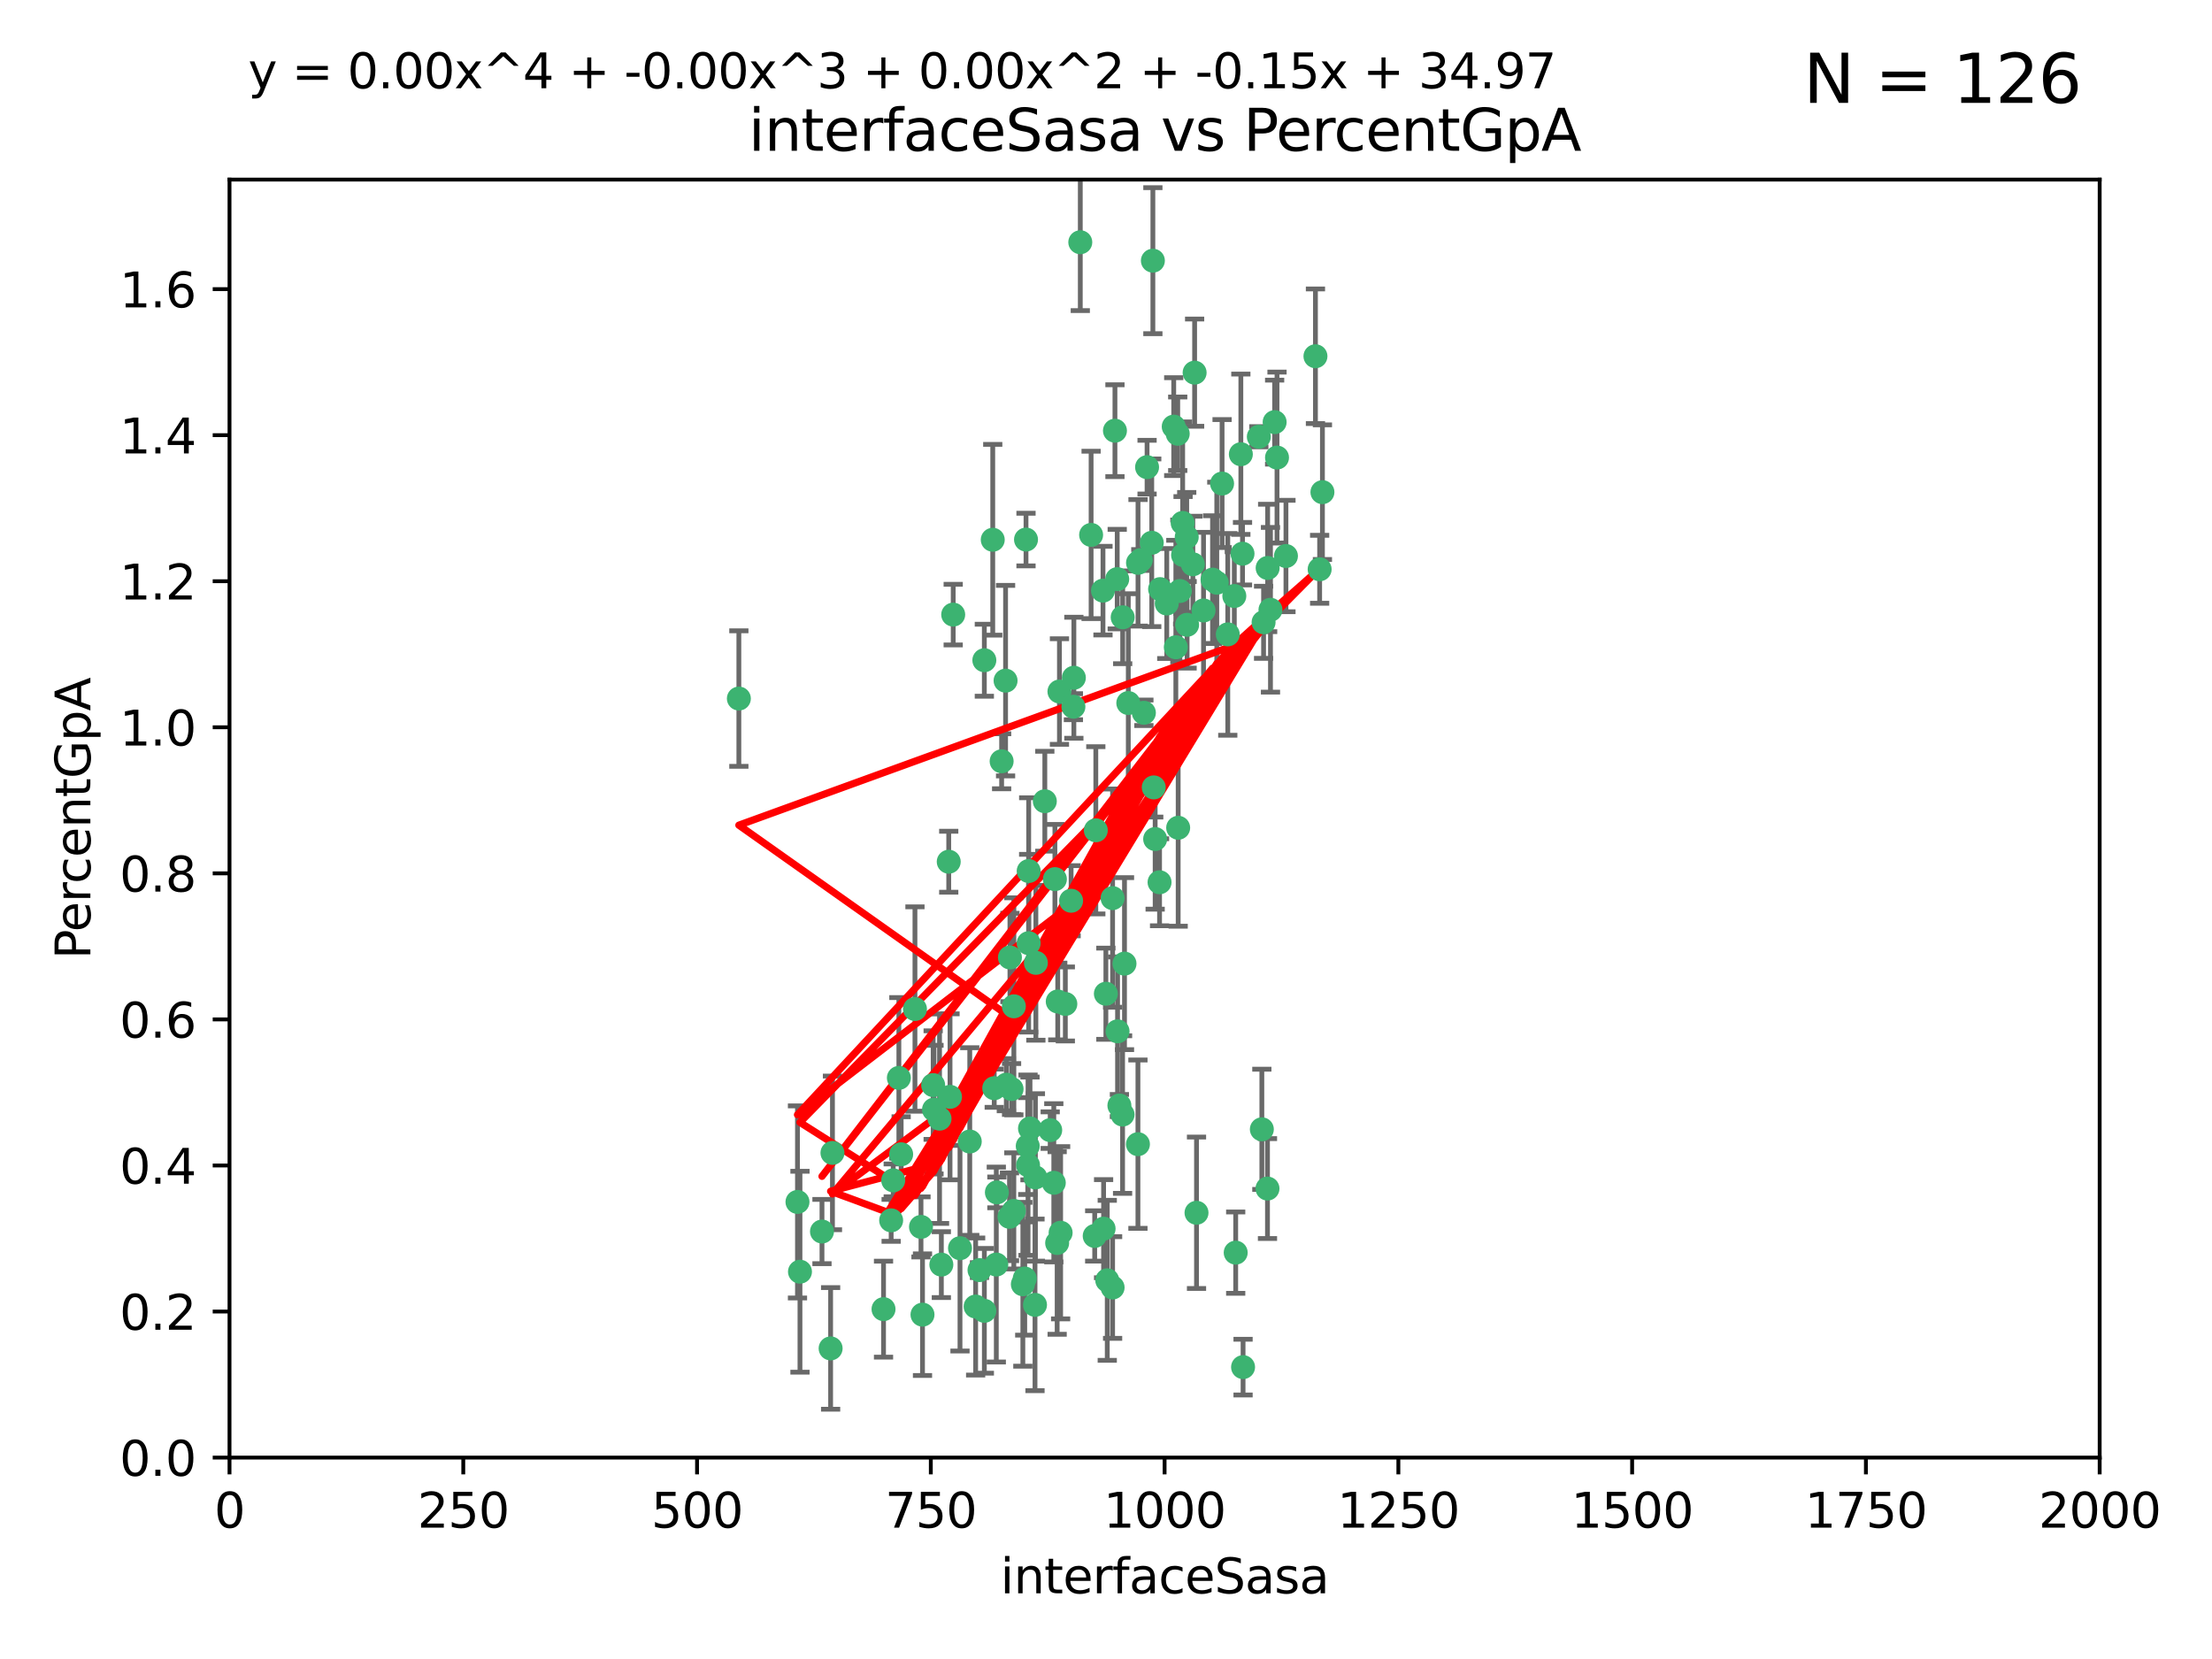 <?xml version="1.0" encoding="utf-8" standalone="no"?>
<!DOCTYPE svg PUBLIC "-//W3C//DTD SVG 1.1//EN"
  "http://www.w3.org/Graphics/SVG/1.1/DTD/svg11.dtd">
<svg xmlns:xlink="http://www.w3.org/1999/xlink" width="460.8pt" height="345.6pt" viewBox="0 0 460.8 345.6" xmlns="http://www.w3.org/2000/svg" version="1.1">
 <defs>
  <style type="text/css">*{stroke-linejoin: round; stroke-linecap: butt}</style>
 </defs>
 <g id="figure_1">
  <g id="patch_1">
   <path d="M 0 345.6 
L 460.8 345.6 
L 460.8 0 
L 0 0 
z
" style="fill: #ffffff"/>
  </g>
  <g id="axes_1">
   <g id="patch_2">
    <path d="M 47.81 303.64 
L 437.4 303.64 
L 437.4 37.411 
L 47.81 37.411 
z
" style="fill: #ffffff"/>
   </g>
   <g id="PathCollection_1">
    <defs>
     <path id="ma113e896d6" d="M 0 1.118 
C 0.297 1.118 0.581 1 0.791 0.791 
C 1 0.581 1.118 0.297 1.118 0 
C 1.118 -0.297 1 -0.581 0.791 -0.791 
C 0.581 -1 0.297 -1.118 0 -1.118 
C -0.297 -1.118 -0.581 -1 -0.791 -0.791 
C -1 -0.581 -1.118 -0.297 -1.118 0 
C -1.118 0.297 -1 0.581 -0.791 0.791 
C -0.581 1 -0.297 1.118 0 1.118 
z
" style="stroke: #3cb371"/>
    </defs>
    <g clip-path="url(#p8b58f20f5a)">
     <use xlink:href="#ma113e896d6" x="275.486" y="102.526" style="fill: #3cb371; stroke: #3cb371"/>
     <use xlink:href="#ma113e896d6" x="274.906" y="118.592" style="fill: #3cb371; stroke: #3cb371"/>
     <use xlink:href="#ma113e896d6" x="258.839" y="115.347" style="fill: #3cb371; stroke: #3cb371"/>
     <use xlink:href="#ma113e896d6" x="266.025" y="95.318" style="fill: #3cb371; stroke: #3cb371"/>
     <use xlink:href="#ma113e896d6" x="274.033" y="74.211" style="fill: #3cb371; stroke: #3cb371"/>
     <use xlink:href="#ma113e896d6" x="244.948" y="134.836" style="fill: #3cb371; stroke: #3cb371"/>
     <use xlink:href="#ma113e896d6" x="245.342" y="90.362" style="fill: #3cb371; stroke: #3cb371"/>
     <use xlink:href="#ma113e896d6" x="238.294" y="148.487" style="fill: #3cb371; stroke: #3cb371"/>
     <use xlink:href="#ma113e896d6" x="265.53" y="87.939" style="fill: #3cb371; stroke: #3cb371"/>
     <use xlink:href="#ma113e896d6" x="240.166" y="54.304" style="fill: #3cb371; stroke: #3cb371"/>
     <use xlink:href="#ma113e896d6" x="233.876" y="128.593" style="fill: #3cb371; stroke: #3cb371"/>
     <use xlink:href="#ma113e896d6" x="246.37" y="108.935" style="fill: #3cb371; stroke: #3cb371"/>
     <use xlink:href="#ma113e896d6" x="247.296" y="130.157" style="fill: #3cb371; stroke: #3cb371"/>
     <use xlink:href="#ma113e896d6" x="231.774" y="187.094" style="fill: #3cb371; stroke: #3cb371"/>
     <use xlink:href="#ma113e896d6" x="238.956" y="97.317" style="fill: #3cb371; stroke: #3cb371"/>
     <use xlink:href="#ma113e896d6" x="243.059" y="125.723" style="fill: #3cb371; stroke: #3cb371"/>
     <use xlink:href="#ma113e896d6" x="230.374" y="207.013" style="fill: #3cb371; stroke: #3cb371"/>
     <use xlink:href="#ma113e896d6" x="267.887" y="115.829" style="fill: #3cb371; stroke: #3cb371"/>
     <use xlink:href="#ma113e896d6" x="245.788" y="123.117" style="fill: #3cb371; stroke: #3cb371"/>
     <use xlink:href="#ma113e896d6" x="219.756" y="183.14" style="fill: #3cb371; stroke: #3cb371"/>
     <use xlink:href="#ma113e896d6" x="220.702" y="144.057" style="fill: #3cb371; stroke: #3cb371"/>
     <use xlink:href="#ma113e896d6" x="217.656" y="166.909" style="fill: #3cb371; stroke: #3cb371"/>
     <use xlink:href="#ma113e896d6" x="244.508" y="88.874" style="fill: #3cb371; stroke: #3cb371"/>
     <use xlink:href="#ma113e896d6" x="221.928" y="209.141" style="fill: #3cb371; stroke: #3cb371"/>
     <use xlink:href="#ma113e896d6" x="166.13" y="250.385" style="fill: #3cb371; stroke: #3cb371"/>
     <use xlink:href="#ma113e896d6" x="250.718" y="127.171" style="fill: #3cb371; stroke: #3cb371"/>
     <use xlink:href="#ma113e896d6" x="245.435" y="172.439" style="fill: #3cb371; stroke: #3cb371"/>
     <use xlink:href="#ma113e896d6" x="264.664" y="127.028" style="fill: #3cb371; stroke: #3cb371"/>
     <use xlink:href="#ma113e896d6" x="191.859" y="255.586" style="fill: #3cb371; stroke: #3cb371"/>
     <use xlink:href="#ma113e896d6" x="240.345" y="164.032" style="fill: #3cb371; stroke: #3cb371"/>
     <use xlink:href="#ma113e896d6" x="196.1" y="263.443" style="fill: #3cb371; stroke: #3cb371"/>
     <use xlink:href="#ma113e896d6" x="229.772" y="123.038" style="fill: #3cb371; stroke: #3cb371"/>
     <use xlink:href="#ma113e896d6" x="257.131" y="124.161" style="fill: #3cb371; stroke: #3cb371"/>
     <use xlink:href="#ma113e896d6" x="153.919" y="145.522" style="fill: #3cb371; stroke: #3cb371"/>
     <use xlink:href="#ma113e896d6" x="211.2" y="252.251" style="fill: #3cb371; stroke: #3cb371"/>
     <use xlink:href="#ma113e896d6" x="206.808" y="112.441" style="fill: #3cb371; stroke: #3cb371"/>
     <use xlink:href="#ma113e896d6" x="246.456" y="115.624" style="fill: #3cb371; stroke: #3cb371"/>
     <use xlink:href="#ma113e896d6" x="252.596" y="120.746" style="fill: #3cb371; stroke: #3cb371"/>
     <use xlink:href="#ma113e896d6" x="239.93" y="113.07" style="fill: #3cb371; stroke: #3cb371"/>
     <use xlink:href="#ma113e896d6" x="215.791" y="200.575" style="fill: #3cb371; stroke: #3cb371"/>
     <use xlink:href="#ma113e896d6" x="185.643" y="254.222" style="fill: #3cb371; stroke: #3cb371"/>
     <use xlink:href="#ma113e896d6" x="232.737" y="120.64" style="fill: #3cb371; stroke: #3cb371"/>
     <use xlink:href="#ma113e896d6" x="225.044" y="50.463" style="fill: #3cb371; stroke: #3cb371"/>
     <use xlink:href="#ma113e896d6" x="264.075" y="118.317" style="fill: #3cb371; stroke: #3cb371"/>
     <use xlink:href="#ma113e896d6" x="255.769" y="132.151" style="fill: #3cb371; stroke: #3cb371"/>
     <use xlink:href="#ma113e896d6" x="248.492" y="117.548" style="fill: #3cb371; stroke: #3cb371"/>
     <use xlink:href="#ma113e896d6" x="233.191" y="230.303" style="fill: #3cb371; stroke: #3cb371"/>
     <use xlink:href="#ma113e896d6" x="205.058" y="273.067" style="fill: #3cb371; stroke: #3cb371"/>
     <use xlink:href="#ma113e896d6" x="198.57" y="128.033" style="fill: #3cb371; stroke: #3cb371"/>
     <use xlink:href="#ma113e896d6" x="241.67" y="122.726" style="fill: #3cb371; stroke: #3cb371"/>
     <use xlink:href="#ma113e896d6" x="213.736" y="112.4" style="fill: #3cb371; stroke: #3cb371"/>
     <use xlink:href="#ma113e896d6" x="253.48" y="121.39" style="fill: #3cb371; stroke: #3cb371"/>
     <use xlink:href="#ma113e896d6" x="227.298" y="111.43" style="fill: #3cb371; stroke: #3cb371"/>
     <use xlink:href="#ma113e896d6" x="257.419" y="260.948" style="fill: #3cb371; stroke: #3cb371"/>
     <use xlink:href="#ma113e896d6" x="223.706" y="141.186" style="fill: #3cb371; stroke: #3cb371"/>
     <use xlink:href="#ma113e896d6" x="228.046" y="257.472" style="fill: #3cb371; stroke: #3cb371"/>
     <use xlink:href="#ma113e896d6" x="254.581" y="100.735" style="fill: #3cb371; stroke: #3cb371"/>
     <use xlink:href="#ma113e896d6" x="218.778" y="235.426" style="fill: #3cb371; stroke: #3cb371"/>
     <use xlink:href="#ma113e896d6" x="223.131" y="187.642" style="fill: #3cb371; stroke: #3cb371"/>
     <use xlink:href="#ma113e896d6" x="262.238" y="90.985" style="fill: #3cb371; stroke: #3cb371"/>
     <use xlink:href="#ma113e896d6" x="237.649" y="116.663" style="fill: #3cb371; stroke: #3cb371"/>
     <use xlink:href="#ma113e896d6" x="237.069" y="117.25" style="fill: #3cb371; stroke: #3cb371"/>
     <use xlink:href="#ma113e896d6" x="262.866" y="235.252" style="fill: #3cb371; stroke: #3cb371"/>
     <use xlink:href="#ma113e896d6" x="229.899" y="255.956" style="fill: #3cb371; stroke: #3cb371"/>
     <use xlink:href="#ma113e896d6" x="231.776" y="268.209" style="fill: #3cb371; stroke: #3cb371"/>
     <use xlink:href="#ma113e896d6" x="207.67" y="248.399" style="fill: #3cb371; stroke: #3cb371"/>
     <use xlink:href="#ma113e896d6" x="214.099" y="238.745" style="fill: #3cb371; stroke: #3cb371"/>
     <use xlink:href="#ma113e896d6" x="214.288" y="196.482" style="fill: #3cb371; stroke: #3cb371"/>
     <use xlink:href="#ma113e896d6" x="210.388" y="199.457" style="fill: #3cb371; stroke: #3cb371"/>
     <use xlink:href="#ma113e896d6" x="186.074" y="245.891" style="fill: #3cb371; stroke: #3cb371"/>
     <use xlink:href="#ma113e896d6" x="173.034" y="280.897" style="fill: #3cb371; stroke: #3cb371"/>
     <use xlink:href="#ma113e896d6" x="195.724" y="233.04" style="fill: #3cb371; stroke: #3cb371"/>
     <use xlink:href="#ma113e896d6" x="247.216" y="111.877" style="fill: #3cb371; stroke: #3cb371"/>
     <use xlink:href="#ma113e896d6" x="214.295" y="181.451" style="fill: #3cb371; stroke: #3cb371"/>
     <use xlink:href="#ma113e896d6" x="187.252" y="224.544" style="fill: #3cb371; stroke: #3cb371"/>
     <use xlink:href="#ma113e896d6" x="214.568" y="235.075" style="fill: #3cb371; stroke: #3cb371"/>
     <use xlink:href="#ma113e896d6" x="213.471" y="266.343" style="fill: #3cb371; stroke: #3cb371"/>
     <use xlink:href="#ma113e896d6" x="194.569" y="231.155" style="fill: #3cb371; stroke: #3cb371"/>
     <use xlink:href="#ma113e896d6" x="187.729" y="240.46" style="fill: #3cb371; stroke: #3cb371"/>
     <use xlink:href="#ma113e896d6" x="230.662" y="266.713" style="fill: #3cb371; stroke: #3cb371"/>
     <use xlink:href="#ma113e896d6" x="211.206" y="209.633" style="fill: #3cb371; stroke: #3cb371"/>
     <use xlink:href="#ma113e896d6" x="207.117" y="226.694" style="fill: #3cb371; stroke: #3cb371"/>
     <use xlink:href="#ma113e896d6" x="234.254" y="200.742" style="fill: #3cb371; stroke: #3cb371"/>
     <use xlink:href="#ma113e896d6" x="197.907" y="228.491" style="fill: #3cb371; stroke: #3cb371"/>
     <use xlink:href="#ma113e896d6" x="210.729" y="226.863" style="fill: #3cb371; stroke: #3cb371"/>
     <use xlink:href="#ma113e896d6" x="232.265" y="89.722" style="fill: #3cb371; stroke: #3cb371"/>
     <use xlink:href="#ma113e896d6" x="228.278" y="172.967" style="fill: #3cb371; stroke: #3cb371"/>
     <use xlink:href="#ma113e896d6" x="258.492" y="94.622" style="fill: #3cb371; stroke: #3cb371"/>
     <use xlink:href="#ma113e896d6" x="205.056" y="137.537" style="fill: #3cb371; stroke: #3cb371"/>
     <use xlink:href="#ma113e896d6" x="173.416" y="240.17" style="fill: #3cb371; stroke: #3cb371"/>
     <use xlink:href="#ma113e896d6" x="220.348" y="208.627" style="fill: #3cb371; stroke: #3cb371"/>
     <use xlink:href="#ma113e896d6" x="237.053" y="238.351" style="fill: #3cb371; stroke: #3cb371"/>
     <use xlink:href="#ma113e896d6" x="207.548" y="263.429" style="fill: #3cb371; stroke: #3cb371"/>
     <use xlink:href="#ma113e896d6" x="210.296" y="253.486" style="fill: #3cb371; stroke: #3cb371"/>
     <use xlink:href="#ma113e896d6" x="192.173" y="273.866" style="fill: #3cb371; stroke: #3cb371"/>
     <use xlink:href="#ma113e896d6" x="249.255" y="252.643" style="fill: #3cb371; stroke: #3cb371"/>
     <use xlink:href="#ma113e896d6" x="232.809" y="214.843" style="fill: #3cb371; stroke: #3cb371"/>
     <use xlink:href="#ma113e896d6" x="264.04" y="247.6" style="fill: #3cb371; stroke: #3cb371"/>
     <use xlink:href="#ma113e896d6" x="204.049" y="264.585" style="fill: #3cb371; stroke: #3cb371"/>
     <use xlink:href="#ma113e896d6" x="219.526" y="246.398" style="fill: #3cb371; stroke: #3cb371"/>
     <use xlink:href="#ma113e896d6" x="220.948" y="256.806" style="fill: #3cb371; stroke: #3cb371"/>
     <use xlink:href="#ma113e896d6" x="203.245" y="272.174" style="fill: #3cb371; stroke: #3cb371"/>
     <use xlink:href="#ma113e896d6" x="194.395" y="226.045" style="fill: #3cb371; stroke: #3cb371"/>
     <use xlink:href="#ma113e896d6" x="241.557" y="183.793" style="fill: #3cb371; stroke: #3cb371"/>
     <use xlink:href="#ma113e896d6" x="263.228" y="129.634" style="fill: #3cb371; stroke: #3cb371"/>
     <use xlink:href="#ma113e896d6" x="215.61" y="271.826" style="fill: #3cb371; stroke: #3cb371"/>
     <use xlink:href="#ma113e896d6" x="233.853" y="232.184" style="fill: #3cb371; stroke: #3cb371"/>
     <use xlink:href="#ma113e896d6" x="220.225" y="258.939" style="fill: #3cb371; stroke: #3cb371"/>
     <use xlink:href="#ma113e896d6" x="214.161" y="242.728" style="fill: #3cb371; stroke: #3cb371"/>
     <use xlink:href="#ma113e896d6" x="223.611" y="147.219" style="fill: #3cb371; stroke: #3cb371"/>
     <use xlink:href="#ma113e896d6" x="240.64" y="174.785" style="fill: #3cb371; stroke: #3cb371"/>
     <use xlink:href="#ma113e896d6" x="171.234" y="256.55" style="fill: #3cb371; stroke: #3cb371"/>
     <use xlink:href="#ma113e896d6" x="258.954" y="284.794" style="fill: #3cb371; stroke: #3cb371"/>
     <use xlink:href="#ma113e896d6" x="202.019" y="237.798" style="fill: #3cb371; stroke: #3cb371"/>
     <use xlink:href="#ma113e896d6" x="190.603" y="210.197" style="fill: #3cb371; stroke: #3cb371"/>
     <use xlink:href="#ma113e896d6" x="166.649" y="264.919" style="fill: #3cb371; stroke: #3cb371"/>
     <use xlink:href="#ma113e896d6" x="235.045" y="146.454" style="fill: #3cb371; stroke: #3cb371"/>
     <use xlink:href="#ma113e896d6" x="209.638" y="225.964" style="fill: #3cb371; stroke: #3cb371"/>
     <use xlink:href="#ma113e896d6" x="209.48" y="141.79" style="fill: #3cb371; stroke: #3cb371"/>
     <use xlink:href="#ma113e896d6" x="199.986" y="260.024" style="fill: #3cb371; stroke: #3cb371"/>
     <use xlink:href="#ma113e896d6" x="248.862" y="77.63" style="fill: #3cb371; stroke: #3cb371"/>
     <use xlink:href="#ma113e896d6" x="197.639" y="179.513" style="fill: #3cb371; stroke: #3cb371"/>
     <use xlink:href="#ma113e896d6" x="208.658" y="158.587" style="fill: #3cb371; stroke: #3cb371"/>
     <use xlink:href="#ma113e896d6" x="213.078" y="267.537" style="fill: #3cb371; stroke: #3cb371"/>
     <use xlink:href="#ma113e896d6" x="184.055" y="272.718" style="fill: #3cb371; stroke: #3cb371"/>
     <use xlink:href="#ma113e896d6" x="215.694" y="245.278" style="fill: #3cb371; stroke: #3cb371"/>
    </g>
   </g>
   <g id="matplotlib.axis_1">
    <g id="xtick_1">
     <g id="line2d_1">
      <defs>
       <path id="m85eb5287e5" d="M 0 0 
L 0 3.5 
" style="stroke: #000000; stroke-width: 0.8"/>
      </defs>
      <g>
       <use xlink:href="#m85eb5287e5" x="47.81" y="303.64" style="stroke: #000000; stroke-width: 0.8"/>
      </g>
     </g>
     <g id="text_1">
      <!-- 0 -->
      <g transform="translate(44.629 318.238)scale(0.1 -0.1)">
       <defs>
        <path id="DejaVuSans-30" d="M 2034 4250 
Q 1547 4250 1301 3770 
Q 1056 3291 1056 2328 
Q 1056 1369 1301 889 
Q 1547 409 2034 409 
Q 2525 409 2770 889 
Q 3016 1369 3016 2328 
Q 3016 3291 2770 3770 
Q 2525 4250 2034 4250 
z
M 2034 4750 
Q 2819 4750 3233 4129 
Q 3647 3509 3647 2328 
Q 3647 1150 3233 529 
Q 2819 -91 2034 -91 
Q 1250 -91 836 529 
Q 422 1150 422 2328 
Q 422 3509 836 4129 
Q 1250 4750 2034 4750 
z
" transform="scale(0.016)"/>
       </defs>
       <use xlink:href="#DejaVuSans-30"/>
      </g>
     </g>
    </g>
    <g id="xtick_2">
     <g id="line2d_2">
      <g>
       <use xlink:href="#m85eb5287e5" x="96.509" y="303.64" style="stroke: #000000; stroke-width: 0.8"/>
      </g>
     </g>
     <g id="text_2">
      <!-- 250 -->
      <g transform="translate(86.965 318.238)scale(0.1 -0.1)">
       <defs>
        <path id="DejaVuSans-32" d="M 1228 531 
L 3431 531 
L 3431 0 
L 469 0 
L 469 531 
Q 828 903 1448 1529 
Q 2069 2156 2228 2338 
Q 2531 2678 2651 2914 
Q 2772 3150 2772 3378 
Q 2772 3750 2511 3984 
Q 2250 4219 1831 4219 
Q 1534 4219 1204 4116 
Q 875 4013 500 3803 
L 500 4441 
Q 881 4594 1212 4672 
Q 1544 4750 1819 4750 
Q 2544 4750 2975 4387 
Q 3406 4025 3406 3419 
Q 3406 3131 3298 2873 
Q 3191 2616 2906 2266 
Q 2828 2175 2409 1742 
Q 1991 1309 1228 531 
z
" transform="scale(0.016)"/>
        <path id="DejaVuSans-35" d="M 691 4666 
L 3169 4666 
L 3169 4134 
L 1269 4134 
L 1269 2991 
Q 1406 3038 1543 3061 
Q 1681 3084 1819 3084 
Q 2600 3084 3056 2656 
Q 3513 2228 3513 1497 
Q 3513 744 3044 326 
Q 2575 -91 1722 -91 
Q 1428 -91 1123 -41 
Q 819 9 494 109 
L 494 744 
Q 775 591 1075 516 
Q 1375 441 1709 441 
Q 2250 441 2565 725 
Q 2881 1009 2881 1497 
Q 2881 1984 2565 2268 
Q 2250 2553 1709 2553 
Q 1456 2553 1204 2497 
Q 953 2441 691 2322 
L 691 4666 
z
" transform="scale(0.016)"/>
       </defs>
       <use xlink:href="#DejaVuSans-32"/>
       <use xlink:href="#DejaVuSans-35" x="63.623"/>
       <use xlink:href="#DejaVuSans-30" x="127.246"/>
      </g>
     </g>
    </g>
    <g id="xtick_3">
     <g id="line2d_3">
      <g>
       <use xlink:href="#m85eb5287e5" x="145.208" y="303.64" style="stroke: #000000; stroke-width: 0.8"/>
      </g>
     </g>
     <g id="text_3">
      <!-- 500 -->
      <g transform="translate(135.664 318.238)scale(0.1 -0.1)">
       <use xlink:href="#DejaVuSans-35"/>
       <use xlink:href="#DejaVuSans-30" x="63.623"/>
       <use xlink:href="#DejaVuSans-30" x="127.246"/>
      </g>
     </g>
    </g>
    <g id="xtick_4">
     <g id="line2d_4">
      <g>
       <use xlink:href="#m85eb5287e5" x="193.906" y="303.64" style="stroke: #000000; stroke-width: 0.8"/>
      </g>
     </g>
     <g id="text_4">
      <!-- 750 -->
      <g transform="translate(184.363 318.238)scale(0.1 -0.1)">
       <defs>
        <path id="DejaVuSans-37" d="M 525 4666 
L 3525 4666 
L 3525 4397 
L 1831 0 
L 1172 0 
L 2766 4134 
L 525 4134 
L 525 4666 
z
" transform="scale(0.016)"/>
       </defs>
       <use xlink:href="#DejaVuSans-37"/>
       <use xlink:href="#DejaVuSans-35" x="63.623"/>
       <use xlink:href="#DejaVuSans-30" x="127.246"/>
      </g>
     </g>
    </g>
    <g id="xtick_5">
     <g id="line2d_5">
      <g>
       <use xlink:href="#m85eb5287e5" x="242.605" y="303.64" style="stroke: #000000; stroke-width: 0.8"/>
      </g>
     </g>
     <g id="text_5">
      <!-- 1000 -->
      <g transform="translate(229.88 318.238)scale(0.1 -0.1)">
       <defs>
        <path id="DejaVuSans-31" d="M 794 531 
L 1825 531 
L 1825 4091 
L 703 3866 
L 703 4441 
L 1819 4666 
L 2450 4666 
L 2450 531 
L 3481 531 
L 3481 0 
L 794 0 
L 794 531 
z
" transform="scale(0.016)"/>
       </defs>
       <use xlink:href="#DejaVuSans-31"/>
       <use xlink:href="#DejaVuSans-30" x="63.623"/>
       <use xlink:href="#DejaVuSans-30" x="127.246"/>
       <use xlink:href="#DejaVuSans-30" x="190.869"/>
      </g>
     </g>
    </g>
    <g id="xtick_6">
     <g id="line2d_6">
      <g>
       <use xlink:href="#m85eb5287e5" x="291.304" y="303.64" style="stroke: #000000; stroke-width: 0.8"/>
      </g>
     </g>
     <g id="text_6">
      <!-- 1250 -->
      <g transform="translate(278.579 318.238)scale(0.1 -0.1)">
       <use xlink:href="#DejaVuSans-31"/>
       <use xlink:href="#DejaVuSans-32" x="63.623"/>
       <use xlink:href="#DejaVuSans-35" x="127.246"/>
       <use xlink:href="#DejaVuSans-30" x="190.869"/>
      </g>
     </g>
    </g>
    <g id="xtick_7">
     <g id="line2d_7">
      <g>
       <use xlink:href="#m85eb5287e5" x="340.002" y="303.64" style="stroke: #000000; stroke-width: 0.8"/>
      </g>
     </g>
     <g id="text_7">
      <!-- 1500 -->
      <g transform="translate(327.277 318.238)scale(0.1 -0.1)">
       <use xlink:href="#DejaVuSans-31"/>
       <use xlink:href="#DejaVuSans-35" x="63.623"/>
       <use xlink:href="#DejaVuSans-30" x="127.246"/>
       <use xlink:href="#DejaVuSans-30" x="190.869"/>
      </g>
     </g>
    </g>
    <g id="xtick_8">
     <g id="line2d_8">
      <g>
       <use xlink:href="#m85eb5287e5" x="388.701" y="303.64" style="stroke: #000000; stroke-width: 0.8"/>
      </g>
     </g>
     <g id="text_8">
      <!-- 1750 -->
      <g transform="translate(375.976 318.238)scale(0.1 -0.1)">
       <use xlink:href="#DejaVuSans-31"/>
       <use xlink:href="#DejaVuSans-37" x="63.623"/>
       <use xlink:href="#DejaVuSans-35" x="127.246"/>
       <use xlink:href="#DejaVuSans-30" x="190.869"/>
      </g>
     </g>
    </g>
    <g id="xtick_9">
     <g id="line2d_9">
      <g>
       <use xlink:href="#m85eb5287e5" x="437.4" y="303.64" style="stroke: #000000; stroke-width: 0.8"/>
      </g>
     </g>
     <g id="text_9">
      <!-- 2000 -->
      <g transform="translate(424.675 318.238)scale(0.1 -0.1)">
       <use xlink:href="#DejaVuSans-32"/>
       <use xlink:href="#DejaVuSans-30" x="63.623"/>
       <use xlink:href="#DejaVuSans-30" x="127.246"/>
       <use xlink:href="#DejaVuSans-30" x="190.869"/>
      </g>
     </g>
    </g>
    <g id="text_10">
     <!-- interfaceSasa -->
     <g transform="translate(208.398 331.917)scale(0.1 -0.1)">
      <defs>
       <path id="DejaVuSans-69" d="M 603 3500 
L 1178 3500 
L 1178 0 
L 603 0 
L 603 3500 
z
M 603 4863 
L 1178 4863 
L 1178 4134 
L 603 4134 
L 603 4863 
z
" transform="scale(0.016)"/>
       <path id="DejaVuSans-6e" d="M 3513 2113 
L 3513 0 
L 2938 0 
L 2938 2094 
Q 2938 2591 2744 2837 
Q 2550 3084 2163 3084 
Q 1697 3084 1428 2787 
Q 1159 2491 1159 1978 
L 1159 0 
L 581 0 
L 581 3500 
L 1159 3500 
L 1159 2956 
Q 1366 3272 1645 3428 
Q 1925 3584 2291 3584 
Q 2894 3584 3203 3211 
Q 3513 2838 3513 2113 
z
" transform="scale(0.016)"/>
       <path id="DejaVuSans-74" d="M 1172 4494 
L 1172 3500 
L 2356 3500 
L 2356 3053 
L 1172 3053 
L 1172 1153 
Q 1172 725 1289 603 
Q 1406 481 1766 481 
L 2356 481 
L 2356 0 
L 1766 0 
Q 1100 0 847 248 
Q 594 497 594 1153 
L 594 3053 
L 172 3053 
L 172 3500 
L 594 3500 
L 594 4494 
L 1172 4494 
z
" transform="scale(0.016)"/>
       <path id="DejaVuSans-65" d="M 3597 1894 
L 3597 1613 
L 953 1613 
Q 991 1019 1311 708 
Q 1631 397 2203 397 
Q 2534 397 2845 478 
Q 3156 559 3463 722 
L 3463 178 
Q 3153 47 2828 -22 
Q 2503 -91 2169 -91 
Q 1331 -91 842 396 
Q 353 884 353 1716 
Q 353 2575 817 3079 
Q 1281 3584 2069 3584 
Q 2775 3584 3186 3129 
Q 3597 2675 3597 1894 
z
M 3022 2063 
Q 3016 2534 2758 2815 
Q 2500 3097 2075 3097 
Q 1594 3097 1305 2825 
Q 1016 2553 972 2059 
L 3022 2063 
z
" transform="scale(0.016)"/>
       <path id="DejaVuSans-72" d="M 2631 2963 
Q 2534 3019 2420 3045 
Q 2306 3072 2169 3072 
Q 1681 3072 1420 2755 
Q 1159 2438 1159 1844 
L 1159 0 
L 581 0 
L 581 3500 
L 1159 3500 
L 1159 2956 
Q 1341 3275 1631 3429 
Q 1922 3584 2338 3584 
Q 2397 3584 2469 3576 
Q 2541 3569 2628 3553 
L 2631 2963 
z
" transform="scale(0.016)"/>
       <path id="DejaVuSans-66" d="M 2375 4863 
L 2375 4384 
L 1825 4384 
Q 1516 4384 1395 4259 
Q 1275 4134 1275 3809 
L 1275 3500 
L 2222 3500 
L 2222 3053 
L 1275 3053 
L 1275 0 
L 697 0 
L 697 3053 
L 147 3053 
L 147 3500 
L 697 3500 
L 697 3744 
Q 697 4328 969 4595 
Q 1241 4863 1831 4863 
L 2375 4863 
z
" transform="scale(0.016)"/>
       <path id="DejaVuSans-61" d="M 2194 1759 
Q 1497 1759 1228 1600 
Q 959 1441 959 1056 
Q 959 750 1161 570 
Q 1363 391 1709 391 
Q 2188 391 2477 730 
Q 2766 1069 2766 1631 
L 2766 1759 
L 2194 1759 
z
M 3341 1997 
L 3341 0 
L 2766 0 
L 2766 531 
Q 2569 213 2275 61 
Q 1981 -91 1556 -91 
Q 1019 -91 701 211 
Q 384 513 384 1019 
Q 384 1609 779 1909 
Q 1175 2209 1959 2209 
L 2766 2209 
L 2766 2266 
Q 2766 2663 2505 2880 
Q 2244 3097 1772 3097 
Q 1472 3097 1187 3025 
Q 903 2953 641 2809 
L 641 3341 
Q 956 3463 1253 3523 
Q 1550 3584 1831 3584 
Q 2591 3584 2966 3190 
Q 3341 2797 3341 1997 
z
" transform="scale(0.016)"/>
       <path id="DejaVuSans-63" d="M 3122 3366 
L 3122 2828 
Q 2878 2963 2633 3030 
Q 2388 3097 2138 3097 
Q 1578 3097 1268 2742 
Q 959 2388 959 1747 
Q 959 1106 1268 751 
Q 1578 397 2138 397 
Q 2388 397 2633 464 
Q 2878 531 3122 666 
L 3122 134 
Q 2881 22 2623 -34 
Q 2366 -91 2075 -91 
Q 1284 -91 818 406 
Q 353 903 353 1747 
Q 353 2603 823 3093 
Q 1294 3584 2113 3584 
Q 2378 3584 2631 3529 
Q 2884 3475 3122 3366 
z
" transform="scale(0.016)"/>
       <path id="DejaVuSans-53" d="M 3425 4513 
L 3425 3897 
Q 3066 4069 2747 4153 
Q 2428 4238 2131 4238 
Q 1616 4238 1336 4038 
Q 1056 3838 1056 3469 
Q 1056 3159 1242 3001 
Q 1428 2844 1947 2747 
L 2328 2669 
Q 3034 2534 3370 2195 
Q 3706 1856 3706 1288 
Q 3706 609 3251 259 
Q 2797 -91 1919 -91 
Q 1588 -91 1214 -16 
Q 841 59 441 206 
L 441 856 
Q 825 641 1194 531 
Q 1563 422 1919 422 
Q 2459 422 2753 634 
Q 3047 847 3047 1241 
Q 3047 1584 2836 1778 
Q 2625 1972 2144 2069 
L 1759 2144 
Q 1053 2284 737 2584 
Q 422 2884 422 3419 
Q 422 4038 858 4394 
Q 1294 4750 2059 4750 
Q 2388 4750 2728 4690 
Q 3069 4631 3425 4513 
z
" transform="scale(0.016)"/>
       <path id="DejaVuSans-73" d="M 2834 3397 
L 2834 2853 
Q 2591 2978 2328 3040 
Q 2066 3103 1784 3103 
Q 1356 3103 1142 2972 
Q 928 2841 928 2578 
Q 928 2378 1081 2264 
Q 1234 2150 1697 2047 
L 1894 2003 
Q 2506 1872 2764 1633 
Q 3022 1394 3022 966 
Q 3022 478 2636 193 
Q 2250 -91 1575 -91 
Q 1294 -91 989 -36 
Q 684 19 347 128 
L 347 722 
Q 666 556 975 473 
Q 1284 391 1588 391 
Q 1994 391 2212 530 
Q 2431 669 2431 922 
Q 2431 1156 2273 1281 
Q 2116 1406 1581 1522 
L 1381 1569 
Q 847 1681 609 1914 
Q 372 2147 372 2553 
Q 372 3047 722 3315 
Q 1072 3584 1716 3584 
Q 2034 3584 2315 3537 
Q 2597 3491 2834 3397 
z
" transform="scale(0.016)"/>
      </defs>
      <use xlink:href="#DejaVuSans-69"/>
      <use xlink:href="#DejaVuSans-6e" x="27.783"/>
      <use xlink:href="#DejaVuSans-74" x="91.162"/>
      <use xlink:href="#DejaVuSans-65" x="130.371"/>
      <use xlink:href="#DejaVuSans-72" x="191.895"/>
      <use xlink:href="#DejaVuSans-66" x="233.008"/>
      <use xlink:href="#DejaVuSans-61" x="268.213"/>
      <use xlink:href="#DejaVuSans-63" x="329.492"/>
      <use xlink:href="#DejaVuSans-65" x="384.473"/>
      <use xlink:href="#DejaVuSans-53" x="445.996"/>
      <use xlink:href="#DejaVuSans-61" x="509.473"/>
      <use xlink:href="#DejaVuSans-73" x="570.752"/>
      <use xlink:href="#DejaVuSans-61" x="622.852"/>
     </g>
    </g>
   </g>
   <g id="matplotlib.axis_2">
    <g id="ytick_1">
     <g id="line2d_10">
      <defs>
       <path id="m4bb4abdd64" d="M 0 0 
L -3.5 0 
" style="stroke: #000000; stroke-width: 0.8"/>
      </defs>
      <g>
       <use xlink:href="#m4bb4abdd64" x="47.81" y="303.64" style="stroke: #000000; stroke-width: 0.8"/>
      </g>
     </g>
     <g id="text_11">
      <!-- 0.0 -->
      <g transform="translate(24.907 307.439)scale(0.1 -0.1)">
       <defs>
        <path id="DejaVuSans-2e" d="M 684 794 
L 1344 794 
L 1344 0 
L 684 0 
L 684 794 
z
" transform="scale(0.016)"/>
       </defs>
       <use xlink:href="#DejaVuSans-30"/>
       <use xlink:href="#DejaVuSans-2e" x="63.623"/>
       <use xlink:href="#DejaVuSans-30" x="95.41"/>
      </g>
     </g>
    </g>
    <g id="ytick_2">
     <g id="line2d_11">
      <g>
       <use xlink:href="#m4bb4abdd64" x="47.81" y="273.214" style="stroke: #000000; stroke-width: 0.8"/>
      </g>
     </g>
     <g id="text_12">
      <!-- 0.2 -->
      <g transform="translate(24.907 277.013)scale(0.1 -0.1)">
       <use xlink:href="#DejaVuSans-30"/>
       <use xlink:href="#DejaVuSans-2e" x="63.623"/>
       <use xlink:href="#DejaVuSans-32" x="95.41"/>
      </g>
     </g>
    </g>
    <g id="ytick_3">
     <g id="line2d_12">
      <g>
       <use xlink:href="#m4bb4abdd64" x="47.81" y="242.788" style="stroke: #000000; stroke-width: 0.8"/>
      </g>
     </g>
     <g id="text_13">
      <!-- 0.4 -->
      <g transform="translate(24.907 246.587)scale(0.1 -0.1)">
       <defs>
        <path id="DejaVuSans-34" d="M 2419 4116 
L 825 1625 
L 2419 1625 
L 2419 4116 
z
M 2253 4666 
L 3047 4666 
L 3047 1625 
L 3713 1625 
L 3713 1100 
L 3047 1100 
L 3047 0 
L 2419 0 
L 2419 1100 
L 313 1100 
L 313 1709 
L 2253 4666 
z
" transform="scale(0.016)"/>
       </defs>
       <use xlink:href="#DejaVuSans-30"/>
       <use xlink:href="#DejaVuSans-2e" x="63.623"/>
       <use xlink:href="#DejaVuSans-34" x="95.41"/>
      </g>
     </g>
    </g>
    <g id="ytick_4">
     <g id="line2d_13">
      <g>
       <use xlink:href="#m4bb4abdd64" x="47.81" y="212.362" style="stroke: #000000; stroke-width: 0.8"/>
      </g>
     </g>
     <g id="text_14">
      <!-- 0.6 -->
      <g transform="translate(24.907 216.161)scale(0.1 -0.1)">
       <defs>
        <path id="DejaVuSans-36" d="M 2113 2584 
Q 1688 2584 1439 2293 
Q 1191 2003 1191 1497 
Q 1191 994 1439 701 
Q 1688 409 2113 409 
Q 2538 409 2786 701 
Q 3034 994 3034 1497 
Q 3034 2003 2786 2293 
Q 2538 2584 2113 2584 
z
M 3366 4563 
L 3366 3988 
Q 3128 4100 2886 4159 
Q 2644 4219 2406 4219 
Q 1781 4219 1451 3797 
Q 1122 3375 1075 2522 
Q 1259 2794 1537 2939 
Q 1816 3084 2150 3084 
Q 2853 3084 3261 2657 
Q 3669 2231 3669 1497 
Q 3669 778 3244 343 
Q 2819 -91 2113 -91 
Q 1303 -91 875 529 
Q 447 1150 447 2328 
Q 447 3434 972 4092 
Q 1497 4750 2381 4750 
Q 2619 4750 2861 4703 
Q 3103 4656 3366 4563 
z
" transform="scale(0.016)"/>
       </defs>
       <use xlink:href="#DejaVuSans-30"/>
       <use xlink:href="#DejaVuSans-2e" x="63.623"/>
       <use xlink:href="#DejaVuSans-36" x="95.41"/>
      </g>
     </g>
    </g>
    <g id="ytick_5">
     <g id="line2d_14">
      <g>
       <use xlink:href="#m4bb4abdd64" x="47.81" y="181.935" style="stroke: #000000; stroke-width: 0.8"/>
      </g>
     </g>
     <g id="text_15">
      <!-- 0.8 -->
      <g transform="translate(24.907 185.735)scale(0.1 -0.1)">
       <defs>
        <path id="DejaVuSans-38" d="M 2034 2216 
Q 1584 2216 1326 1975 
Q 1069 1734 1069 1313 
Q 1069 891 1326 650 
Q 1584 409 2034 409 
Q 2484 409 2743 651 
Q 3003 894 3003 1313 
Q 3003 1734 2745 1975 
Q 2488 2216 2034 2216 
z
M 1403 2484 
Q 997 2584 770 2862 
Q 544 3141 544 3541 
Q 544 4100 942 4425 
Q 1341 4750 2034 4750 
Q 2731 4750 3128 4425 
Q 3525 4100 3525 3541 
Q 3525 3141 3298 2862 
Q 3072 2584 2669 2484 
Q 3125 2378 3379 2068 
Q 3634 1759 3634 1313 
Q 3634 634 3220 271 
Q 2806 -91 2034 -91 
Q 1263 -91 848 271 
Q 434 634 434 1313 
Q 434 1759 690 2068 
Q 947 2378 1403 2484 
z
M 1172 3481 
Q 1172 3119 1398 2916 
Q 1625 2713 2034 2713 
Q 2441 2713 2670 2916 
Q 2900 3119 2900 3481 
Q 2900 3844 2670 4047 
Q 2441 4250 2034 4250 
Q 1625 4250 1398 4047 
Q 1172 3844 1172 3481 
z
" transform="scale(0.016)"/>
       </defs>
       <use xlink:href="#DejaVuSans-30"/>
       <use xlink:href="#DejaVuSans-2e" x="63.623"/>
       <use xlink:href="#DejaVuSans-38" x="95.41"/>
      </g>
     </g>
    </g>
    <g id="ytick_6">
     <g id="line2d_15">
      <g>
       <use xlink:href="#m4bb4abdd64" x="47.81" y="151.509" style="stroke: #000000; stroke-width: 0.8"/>
      </g>
     </g>
     <g id="text_16">
      <!-- 1.0 -->
      <g transform="translate(24.907 155.308)scale(0.1 -0.1)">
       <use xlink:href="#DejaVuSans-31"/>
       <use xlink:href="#DejaVuSans-2e" x="63.623"/>
       <use xlink:href="#DejaVuSans-30" x="95.41"/>
      </g>
     </g>
    </g>
    <g id="ytick_7">
     <g id="line2d_16">
      <g>
       <use xlink:href="#m4bb4abdd64" x="47.81" y="121.083" style="stroke: #000000; stroke-width: 0.8"/>
      </g>
     </g>
     <g id="text_17">
      <!-- 1.2 -->
      <g transform="translate(24.907 124.882)scale(0.1 -0.1)">
       <use xlink:href="#DejaVuSans-31"/>
       <use xlink:href="#DejaVuSans-2e" x="63.623"/>
       <use xlink:href="#DejaVuSans-32" x="95.41"/>
      </g>
     </g>
    </g>
    <g id="ytick_8">
     <g id="line2d_17">
      <g>
       <use xlink:href="#m4bb4abdd64" x="47.81" y="90.657" style="stroke: #000000; stroke-width: 0.8"/>
      </g>
     </g>
     <g id="text_18">
      <!-- 1.4 -->
      <g transform="translate(24.907 94.456)scale(0.1 -0.1)">
       <use xlink:href="#DejaVuSans-31"/>
       <use xlink:href="#DejaVuSans-2e" x="63.623"/>
       <use xlink:href="#DejaVuSans-34" x="95.41"/>
      </g>
     </g>
    </g>
    <g id="ytick_9">
     <g id="line2d_18">
      <g>
       <use xlink:href="#m4bb4abdd64" x="47.81" y="60.231" style="stroke: #000000; stroke-width: 0.8"/>
      </g>
     </g>
     <g id="text_19">
      <!-- 1.6 -->
      <g transform="translate(24.907 64.03)scale(0.1 -0.1)">
       <use xlink:href="#DejaVuSans-31"/>
       <use xlink:href="#DejaVuSans-2e" x="63.623"/>
       <use xlink:href="#DejaVuSans-36" x="95.41"/>
      </g>
     </g>
    </g>
    <g id="text_20">
     <!-- PercentGpA -->
     <g transform="translate(18.827 199.802)rotate(-90)scale(0.1 -0.1)">
      <defs>
       <path id="DejaVuSans-50" d="M 1259 4147 
L 1259 2394 
L 2053 2394 
Q 2494 2394 2734 2622 
Q 2975 2850 2975 3272 
Q 2975 3691 2734 3919 
Q 2494 4147 2053 4147 
L 1259 4147 
z
M 628 4666 
L 2053 4666 
Q 2838 4666 3239 4311 
Q 3641 3956 3641 3272 
Q 3641 2581 3239 2228 
Q 2838 1875 2053 1875 
L 1259 1875 
L 1259 0 
L 628 0 
L 628 4666 
z
" transform="scale(0.016)"/>
       <path id="DejaVuSans-47" d="M 3809 666 
L 3809 1919 
L 2778 1919 
L 2778 2438 
L 4434 2438 
L 4434 434 
Q 4069 175 3628 42 
Q 3188 -91 2688 -91 
Q 1594 -91 976 548 
Q 359 1188 359 2328 
Q 359 3472 976 4111 
Q 1594 4750 2688 4750 
Q 3144 4750 3555 4637 
Q 3966 4525 4313 4306 
L 4313 3634 
Q 3963 3931 3569 4081 
Q 3175 4231 2741 4231 
Q 1884 4231 1454 3753 
Q 1025 3275 1025 2328 
Q 1025 1384 1454 906 
Q 1884 428 2741 428 
Q 3075 428 3337 486 
Q 3600 544 3809 666 
z
" transform="scale(0.016)"/>
       <path id="DejaVuSans-70" d="M 1159 525 
L 1159 -1331 
L 581 -1331 
L 581 3500 
L 1159 3500 
L 1159 2969 
Q 1341 3281 1617 3432 
Q 1894 3584 2278 3584 
Q 2916 3584 3314 3078 
Q 3713 2572 3713 1747 
Q 3713 922 3314 415 
Q 2916 -91 2278 -91 
Q 1894 -91 1617 61 
Q 1341 213 1159 525 
z
M 3116 1747 
Q 3116 2381 2855 2742 
Q 2594 3103 2138 3103 
Q 1681 3103 1420 2742 
Q 1159 2381 1159 1747 
Q 1159 1113 1420 752 
Q 1681 391 2138 391 
Q 2594 391 2855 752 
Q 3116 1113 3116 1747 
z
" transform="scale(0.016)"/>
       <path id="DejaVuSans-41" d="M 2188 4044 
L 1331 1722 
L 3047 1722 
L 2188 4044 
z
M 1831 4666 
L 2547 4666 
L 4325 0 
L 3669 0 
L 3244 1197 
L 1141 1197 
L 716 0 
L 50 0 
L 1831 4666 
z
" transform="scale(0.016)"/>
      </defs>
      <use xlink:href="#DejaVuSans-50"/>
      <use xlink:href="#DejaVuSans-65" x="56.678"/>
      <use xlink:href="#DejaVuSans-72" x="118.201"/>
      <use xlink:href="#DejaVuSans-63" x="157.064"/>
      <use xlink:href="#DejaVuSans-65" x="212.045"/>
      <use xlink:href="#DejaVuSans-6e" x="273.568"/>
      <use xlink:href="#DejaVuSans-74" x="336.947"/>
      <use xlink:href="#DejaVuSans-47" x="376.156"/>
      <use xlink:href="#DejaVuSans-70" x="453.646"/>
      <use xlink:href="#DejaVuSans-41" x="517.123"/>
     </g>
    </g>
   </g>
   <g id="LineCollection_1">
    <path d="M 275.486 116.551 
L 275.486 88.502 
" clip-path="url(#p8b58f20f5a)" style="fill: none; stroke: #696969"/>
    <path d="M 274.906 125.671 
L 274.906 111.513 
" clip-path="url(#p8b58f20f5a)" style="fill: none; stroke: #696969"/>
    <path d="M 258.839 121.856 
L 258.839 108.837 
" clip-path="url(#p8b58f20f5a)" style="fill: none; stroke: #696969"/>
    <path d="M 266.025 113.125 
L 266.025 77.511 
" clip-path="url(#p8b58f20f5a)" style="fill: none; stroke: #696969"/>
    <path d="M 274.033 88.233 
L 274.033 60.19 
" clip-path="url(#p8b58f20f5a)" style="fill: none; stroke: #696969"/>
    <path d="M 244.948 157.119 
L 244.948 112.554 
" clip-path="url(#p8b58f20f5a)" style="fill: none; stroke: #696969"/>
    <path d="M 245.342 98.017 
L 245.342 82.708 
" clip-path="url(#p8b58f20f5a)" style="fill: none; stroke: #696969"/>
    <path d="M 238.294 151.141 
L 238.294 145.832 
" clip-path="url(#p8b58f20f5a)" style="fill: none; stroke: #696969"/>
    <path d="M 265.53 96.688 
L 265.53 79.189 
" clip-path="url(#p8b58f20f5a)" style="fill: none; stroke: #696969"/>
    <path d="M 240.166 69.514 
L 240.166 39.094 
" clip-path="url(#p8b58f20f5a)" style="fill: none; stroke: #696969"/>
    <path d="M 233.876 138.259 
L 233.876 118.927 
" clip-path="url(#p8b58f20f5a)" style="fill: none; stroke: #696969"/>
    <path d="M 246.37 129.975 
L 246.37 87.895 
" clip-path="url(#p8b58f20f5a)" style="fill: none; stroke: #696969"/>
    <path d="M 247.296 139.176 
L 247.296 121.139 
" clip-path="url(#p8b58f20f5a)" style="fill: none; stroke: #696969"/>
    <path d="M 231.774 209.823 
L 231.774 164.366 
" clip-path="url(#p8b58f20f5a)" style="fill: none; stroke: #696969"/>
    <path d="M 238.956 102.911 
L 238.956 91.723 
" clip-path="url(#p8b58f20f5a)" style="fill: none; stroke: #696969"/>
    <path d="M 243.059 137.173 
L 243.059 114.273 
" clip-path="url(#p8b58f20f5a)" style="fill: none; stroke: #696969"/>
    <path d="M 230.374 216.511 
L 230.374 197.514 
" clip-path="url(#p8b58f20f5a)" style="fill: none; stroke: #696969"/>
    <path d="M 267.887 127.434 
L 267.887 104.223 
" clip-path="url(#p8b58f20f5a)" style="fill: none; stroke: #696969"/>
    <path d="M 245.788 137.906 
L 245.788 108.328 
" clip-path="url(#p8b58f20f5a)" style="fill: none; stroke: #696969"/>
    <path d="M 219.756 194.535 
L 219.756 171.745 
" clip-path="url(#p8b58f20f5a)" style="fill: none; stroke: #696969"/>
    <path d="M 220.702 155.054 
L 220.702 133.06 
" clip-path="url(#p8b58f20f5a)" style="fill: none; stroke: #696969"/>
    <path d="M 217.656 177.313 
L 217.656 156.505 
" clip-path="url(#p8b58f20f5a)" style="fill: none; stroke: #696969"/>
    <path d="M 244.508 99.068 
L 244.508 78.679 
" clip-path="url(#p8b58f20f5a)" style="fill: none; stroke: #696969"/>
    <path d="M 221.928 216.853 
L 221.928 201.43 
" clip-path="url(#p8b58f20f5a)" style="fill: none; stroke: #696969"/>
    <path d="M 166.13 270.394 
L 166.13 230.377 
" clip-path="url(#p8b58f20f5a)" style="fill: none; stroke: #696969"/>
    <path d="M 250.718 143.45 
L 250.718 110.892 
" clip-path="url(#p8b58f20f5a)" style="fill: none; stroke: #696969"/>
    <path d="M 245.435 192.948 
L 245.435 151.931 
" clip-path="url(#p8b58f20f5a)" style="fill: none; stroke: #696969"/>
    <path d="M 264.664 144.184 
L 264.664 109.872 
" clip-path="url(#p8b58f20f5a)" style="fill: none; stroke: #696969"/>
    <path d="M 191.859 261.846 
L 191.859 249.326 
" clip-path="url(#p8b58f20f5a)" style="fill: none; stroke: #696969"/>
    <path d="M 240.345 170.206 
L 240.345 157.858 
" clip-path="url(#p8b58f20f5a)" style="fill: none; stroke: #696969"/>
    <path d="M 196.1 270.302 
L 196.1 256.584 
" clip-path="url(#p8b58f20f5a)" style="fill: none; stroke: #696969"/>
    <path d="M 229.772 132.269 
L 229.772 113.807 
" clip-path="url(#p8b58f20f5a)" style="fill: none; stroke: #696969"/>
    <path d="M 257.131 133.371 
L 257.131 114.951 
" clip-path="url(#p8b58f20f5a)" style="fill: none; stroke: #696969"/>
    <path d="M 153.919 159.637 
L 153.919 131.407 
" clip-path="url(#p8b58f20f5a)" style="fill: none; stroke: #696969"/>
    <path d="M 211.2 264.346 
L 211.2 240.155 
" clip-path="url(#p8b58f20f5a)" style="fill: none; stroke: #696969"/>
    <path d="M 206.808 132.308 
L 206.808 92.574 
" clip-path="url(#p8b58f20f5a)" style="fill: none; stroke: #696969"/>
    <path d="M 246.456 127.805 
L 246.456 103.444 
" clip-path="url(#p8b58f20f5a)" style="fill: none; stroke: #696969"/>
    <path d="M 252.596 134.052 
L 252.596 107.441 
" clip-path="url(#p8b58f20f5a)" style="fill: none; stroke: #696969"/>
    <path d="M 239.93 130.531 
L 239.93 95.608 
" clip-path="url(#p8b58f20f5a)" style="fill: none; stroke: #696969"/>
    <path d="M 215.791 216.692 
L 215.791 184.457 
" clip-path="url(#p8b58f20f5a)" style="fill: none; stroke: #696969"/>
    <path d="M 185.643 258.588 
L 185.643 249.857 
" clip-path="url(#p8b58f20f5a)" style="fill: none; stroke: #696969"/>
    <path d="M 232.737 131.008 
L 232.737 110.272 
" clip-path="url(#p8b58f20f5a)" style="fill: none; stroke: #696969"/>
    <path d="M 225.044 64.704 
L 225.044 36.222 
" clip-path="url(#p8b58f20f5a)" style="fill: none; stroke: #696969"/>
    <path d="M 264.075 131.588 
L 264.075 105.046 
" clip-path="url(#p8b58f20f5a)" style="fill: none; stroke: #696969"/>
    <path d="M 255.769 153.161 
L 255.769 111.142 
" clip-path="url(#p8b58f20f5a)" style="fill: none; stroke: #696969"/>
    <path d="M 248.492 127.556 
L 248.492 107.539 
" clip-path="url(#p8b58f20f5a)" style="fill: none; stroke: #696969"/>
    <path d="M 233.191 232.607 
L 233.191 227.999 
" clip-path="url(#p8b58f20f5a)" style="fill: none; stroke: #696969"/>
    <path d="M 205.058 286.059 
L 205.058 260.074 
" clip-path="url(#p8b58f20f5a)" style="fill: none; stroke: #696969"/>
    <path d="M 198.57 134.352 
L 198.57 121.715 
" clip-path="url(#p8b58f20f5a)" style="fill: none; stroke: #696969"/>
    <path d="M 241.67 124.287 
L 241.67 121.164 
" clip-path="url(#p8b58f20f5a)" style="fill: none; stroke: #696969"/>
    <path d="M 213.736 117.881 
L 213.736 106.919 
" clip-path="url(#p8b58f20f5a)" style="fill: none; stroke: #696969"/>
    <path d="M 253.48 142.334 
L 253.48 100.445 
" clip-path="url(#p8b58f20f5a)" style="fill: none; stroke: #696969"/>
    <path d="M 227.298 128.867 
L 227.298 93.993 
" clip-path="url(#p8b58f20f5a)" style="fill: none; stroke: #696969"/>
    <path d="M 257.419 269.417 
L 257.419 252.479 
" clip-path="url(#p8b58f20f5a)" style="fill: none; stroke: #696969"/>
    <path d="M 223.706 153.788 
L 223.706 128.583 
" clip-path="url(#p8b58f20f5a)" style="fill: none; stroke: #696969"/>
    <path d="M 228.046 262.714 
L 228.046 252.23 
" clip-path="url(#p8b58f20f5a)" style="fill: none; stroke: #696969"/>
    <path d="M 254.581 114.065 
L 254.581 87.405 
" clip-path="url(#p8b58f20f5a)" style="fill: none; stroke: #696969"/>
    <path d="M 218.778 239.235 
L 218.778 231.618 
" clip-path="url(#p8b58f20f5a)" style="fill: none; stroke: #696969"/>
    <path d="M 223.131 194.952 
L 223.131 180.332 
" clip-path="url(#p8b58f20f5a)" style="fill: none; stroke: #696969"/>
    <path d="M 262.238 93.09 
L 262.238 88.88 
" clip-path="url(#p8b58f20f5a)" style="fill: none; stroke: #696969"/>
    <path d="M 237.649 118.845 
L 237.649 114.48 
" clip-path="url(#p8b58f20f5a)" style="fill: none; stroke: #696969"/>
    <path d="M 237.069 130.424 
L 237.069 104.076 
" clip-path="url(#p8b58f20f5a)" style="fill: none; stroke: #696969"/>
    <path d="M 262.866 247.774 
L 262.866 222.731 
" clip-path="url(#p8b58f20f5a)" style="fill: none; stroke: #696969"/>
    <path d="M 229.899 266.177 
L 229.899 245.734 
" clip-path="url(#p8b58f20f5a)" style="fill: none; stroke: #696969"/>
    <path d="M 231.776 278.801 
L 231.776 257.617 
" clip-path="url(#p8b58f20f5a)" style="fill: none; stroke: #696969"/>
    <path d="M 207.67 251.602 
L 207.67 245.196 
" clip-path="url(#p8b58f20f5a)" style="fill: none; stroke: #696969"/>
    <path d="M 214.099 248.833 
L 214.099 228.656 
" clip-path="url(#p8b58f20f5a)" style="fill: none; stroke: #696969"/>
    <path d="M 214.288 214.989 
L 214.288 177.976 
" clip-path="url(#p8b58f20f5a)" style="fill: none; stroke: #696969"/>
    <path d="M 210.388 208.661 
L 210.388 190.254 
" clip-path="url(#p8b58f20f5a)" style="fill: none; stroke: #696969"/>
    <path d="M 186.074 249.307 
L 186.074 242.474 
" clip-path="url(#p8b58f20f5a)" style="fill: none; stroke: #696969"/>
    <path d="M 173.034 293.564 
L 173.034 268.23 
" clip-path="url(#p8b58f20f5a)" style="fill: none; stroke: #696969"/>
    <path d="M 195.724 254.859 
L 195.724 211.22 
" clip-path="url(#p8b58f20f5a)" style="fill: none; stroke: #696969"/>
    <path d="M 247.216 121.164 
L 247.216 102.59 
" clip-path="url(#p8b58f20f5a)" style="fill: none; stroke: #696969"/>
    <path d="M 214.295 196.715 
L 214.295 166.186 
" clip-path="url(#p8b58f20f5a)" style="fill: none; stroke: #696969"/>
    <path d="M 187.252 241.275 
L 187.252 207.813 
" clip-path="url(#p8b58f20f5a)" style="fill: none; stroke: #696969"/>
    <path d="M 214.568 245.783 
L 214.568 224.368 
" clip-path="url(#p8b58f20f5a)" style="fill: none; stroke: #696969"/>
    <path d="M 213.471 278.137 
L 213.471 254.55 
" clip-path="url(#p8b58f20f5a)" style="fill: none; stroke: #696969"/>
    <path d="M 194.569 244.556 
L 194.569 217.754 
" clip-path="url(#p8b58f20f5a)" style="fill: none; stroke: #696969"/>
    <path d="M 187.729 248.283 
L 187.729 232.638 
" clip-path="url(#p8b58f20f5a)" style="fill: none; stroke: #696969"/>
    <path d="M 230.662 283.378 
L 230.662 250.048 
" clip-path="url(#p8b58f20f5a)" style="fill: none; stroke: #696969"/>
    <path d="M 211.206 232.235 
L 211.206 187.031 
" clip-path="url(#p8b58f20f5a)" style="fill: none; stroke: #696969"/>
    <path d="M 207.117 230.679 
L 207.117 222.709 
" clip-path="url(#p8b58f20f5a)" style="fill: none; stroke: #696969"/>
    <path d="M 234.254 218.655 
L 234.254 182.829 
" clip-path="url(#p8b58f20f5a)" style="fill: none; stroke: #696969"/>
    <path d="M 197.907 245.782 
L 197.907 211.201 
" clip-path="url(#p8b58f20f5a)" style="fill: none; stroke: #696969"/>
    <path d="M 210.729 232.164 
L 210.729 221.562 
" clip-path="url(#p8b58f20f5a)" style="fill: none; stroke: #696969"/>
    <path d="M 232.265 99.288 
L 232.265 80.155 
" clip-path="url(#p8b58f20f5a)" style="fill: none; stroke: #696969"/>
    <path d="M 228.278 190.388 
L 228.278 155.547 
" clip-path="url(#p8b58f20f5a)" style="fill: none; stroke: #696969"/>
    <path d="M 258.492 111.321 
L 258.492 77.924 
" clip-path="url(#p8b58f20f5a)" style="fill: none; stroke: #696969"/>
    <path d="M 205.056 145.036 
L 205.056 130.037 
" clip-path="url(#p8b58f20f5a)" style="fill: none; stroke: #696969"/>
    <path d="M 173.416 256.178 
L 173.416 224.163 
" clip-path="url(#p8b58f20f5a)" style="fill: none; stroke: #696969"/>
    <path d="M 220.348 216.618 
L 220.348 200.636 
" clip-path="url(#p8b58f20f5a)" style="fill: none; stroke: #696969"/>
    <path d="M 237.053 255.886 
L 237.053 220.815 
" clip-path="url(#p8b58f20f5a)" style="fill: none; stroke: #696969"/>
    <path d="M 207.548 283.728 
L 207.548 243.13 
" clip-path="url(#p8b58f20f5a)" style="fill: none; stroke: #696969"/>
    <path d="M 210.296 262.628 
L 210.296 244.343 
" clip-path="url(#p8b58f20f5a)" style="fill: none; stroke: #696969"/>
    <path d="M 192.173 286.536 
L 192.173 261.196 
" clip-path="url(#p8b58f20f5a)" style="fill: none; stroke: #696969"/>
    <path d="M 249.255 268.416 
L 249.255 236.869 
" clip-path="url(#p8b58f20f5a)" style="fill: none; stroke: #696969"/>
    <path d="M 232.809 230.338 
L 232.809 199.348 
" clip-path="url(#p8b58f20f5a)" style="fill: none; stroke: #696969"/>
    <path d="M 264.04 258.005 
L 264.04 237.194 
" clip-path="url(#p8b58f20f5a)" style="fill: none; stroke: #696969"/>
    <path d="M 204.049 266.135 
L 204.049 263.035 
" clip-path="url(#p8b58f20f5a)" style="fill: none; stroke: #696969"/>
    <path d="M 219.526 262.879 
L 219.526 229.916 
" clip-path="url(#p8b58f20f5a)" style="fill: none; stroke: #696969"/>
    <path d="M 220.948 274.747 
L 220.948 238.864 
" clip-path="url(#p8b58f20f5a)" style="fill: none; stroke: #696969"/>
    <path d="M 203.245 286.455 
L 203.245 257.893 
" clip-path="url(#p8b58f20f5a)" style="fill: none; stroke: #696969"/>
    <path d="M 194.395 237.349 
L 194.395 214.741 
" clip-path="url(#p8b58f20f5a)" style="fill: none; stroke: #696969"/>
    <path d="M 241.557 192.858 
L 241.557 174.727 
" clip-path="url(#p8b58f20f5a)" style="fill: none; stroke: #696969"/>
    <path d="M 263.228 137.148 
L 263.228 122.121 
" clip-path="url(#p8b58f20f5a)" style="fill: none; stroke: #696969"/>
    <path d="M 215.61 289.701 
L 215.61 253.951 
" clip-path="url(#p8b58f20f5a)" style="fill: none; stroke: #696969"/>
    <path d="M 233.853 248.599 
L 233.853 215.768 
" clip-path="url(#p8b58f20f5a)" style="fill: none; stroke: #696969"/>
    <path d="M 220.225 277.956 
L 220.225 239.922 
" clip-path="url(#p8b58f20f5a)" style="fill: none; stroke: #696969"/>
    <path d="M 214.161 261.509 
L 214.161 223.947 
" clip-path="url(#p8b58f20f5a)" style="fill: none; stroke: #696969"/>
    <path d="M 223.611 149.931 
L 223.611 144.506 
" clip-path="url(#p8b58f20f5a)" style="fill: none; stroke: #696969"/>
    <path d="M 240.64 189.396 
L 240.64 160.174 
" clip-path="url(#p8b58f20f5a)" style="fill: none; stroke: #696969"/>
    <path d="M 171.234 263.244 
L 171.234 249.856 
" clip-path="url(#p8b58f20f5a)" style="fill: none; stroke: #696969"/>
    <path d="M 258.954 290.597 
L 258.954 278.99 
" clip-path="url(#p8b58f20f5a)" style="fill: none; stroke: #696969"/>
    <path d="M 202.019 257.338 
L 202.019 218.259 
" clip-path="url(#p8b58f20f5a)" style="fill: none; stroke: #696969"/>
    <path d="M 190.603 231.483 
L 190.603 188.911 
" clip-path="url(#p8b58f20f5a)" style="fill: none; stroke: #696969"/>
    <path d="M 166.649 285.846 
L 166.649 243.993 
" clip-path="url(#p8b58f20f5a)" style="fill: none; stroke: #696969"/>
    <path d="M 235.045 169.221 
L 235.045 123.686 
" clip-path="url(#p8b58f20f5a)" style="fill: none; stroke: #696969"/>
    <path d="M 209.638 231.4 
L 209.638 220.527 
" clip-path="url(#p8b58f20f5a)" style="fill: none; stroke: #696969"/>
    <path d="M 209.48 161.635 
L 209.48 121.944 
" clip-path="url(#p8b58f20f5a)" style="fill: none; stroke: #696969"/>
    <path d="M 199.986 281.442 
L 199.986 238.607 
" clip-path="url(#p8b58f20f5a)" style="fill: none; stroke: #696969"/>
    <path d="M 248.862 88.796 
L 248.862 66.463 
" clip-path="url(#p8b58f20f5a)" style="fill: none; stroke: #696969"/>
    <path d="M 197.639 185.864 
L 197.639 173.162 
" clip-path="url(#p8b58f20f5a)" style="fill: none; stroke: #696969"/>
    <path d="M 208.658 164.314 
L 208.658 152.86 
" clip-path="url(#p8b58f20f5a)" style="fill: none; stroke: #696969"/>
    <path d="M 213.078 284.601 
L 213.078 250.473 
" clip-path="url(#p8b58f20f5a)" style="fill: none; stroke: #696969"/>
    <path d="M 184.055 282.712 
L 184.055 262.724 
" clip-path="url(#p8b58f20f5a)" style="fill: none; stroke: #696969"/>
    <path d="M 215.694 262.717 
L 215.694 227.838 
" clip-path="url(#p8b58f20f5a)" style="fill: none; stroke: #696969"/>
   </g>
   <g id="line2d_19">
    <defs>
     <path id="mec15c7bc80" d="M 2 0 
L -2 -0 
" style="stroke: #696969"/>
    </defs>
    <g clip-path="url(#p8b58f20f5a)">
     <use xlink:href="#mec15c7bc80" x="275.486" y="116.551" style="fill: #696969; stroke: #696969"/>
     <use xlink:href="#mec15c7bc80" x="274.906" y="125.671" style="fill: #696969; stroke: #696969"/>
     <use xlink:href="#mec15c7bc80" x="258.839" y="121.856" style="fill: #696969; stroke: #696969"/>
     <use xlink:href="#mec15c7bc80" x="266.025" y="113.125" style="fill: #696969; stroke: #696969"/>
     <use xlink:href="#mec15c7bc80" x="274.033" y="88.233" style="fill: #696969; stroke: #696969"/>
     <use xlink:href="#mec15c7bc80" x="244.948" y="157.119" style="fill: #696969; stroke: #696969"/>
     <use xlink:href="#mec15c7bc80" x="245.342" y="98.017" style="fill: #696969; stroke: #696969"/>
     <use xlink:href="#mec15c7bc80" x="238.294" y="151.141" style="fill: #696969; stroke: #696969"/>
     <use xlink:href="#mec15c7bc80" x="265.53" y="96.688" style="fill: #696969; stroke: #696969"/>
     <use xlink:href="#mec15c7bc80" x="240.166" y="69.514" style="fill: #696969; stroke: #696969"/>
     <use xlink:href="#mec15c7bc80" x="233.876" y="138.259" style="fill: #696969; stroke: #696969"/>
     <use xlink:href="#mec15c7bc80" x="246.37" y="129.975" style="fill: #696969; stroke: #696969"/>
     <use xlink:href="#mec15c7bc80" x="247.296" y="139.176" style="fill: #696969; stroke: #696969"/>
     <use xlink:href="#mec15c7bc80" x="231.774" y="209.823" style="fill: #696969; stroke: #696969"/>
     <use xlink:href="#mec15c7bc80" x="238.956" y="102.911" style="fill: #696969; stroke: #696969"/>
     <use xlink:href="#mec15c7bc80" x="243.059" y="137.173" style="fill: #696969; stroke: #696969"/>
     <use xlink:href="#mec15c7bc80" x="230.374" y="216.511" style="fill: #696969; stroke: #696969"/>
     <use xlink:href="#mec15c7bc80" x="267.887" y="127.434" style="fill: #696969; stroke: #696969"/>
     <use xlink:href="#mec15c7bc80" x="245.788" y="137.906" style="fill: #696969; stroke: #696969"/>
     <use xlink:href="#mec15c7bc80" x="219.756" y="194.535" style="fill: #696969; stroke: #696969"/>
     <use xlink:href="#mec15c7bc80" x="220.702" y="155.054" style="fill: #696969; stroke: #696969"/>
     <use xlink:href="#mec15c7bc80" x="217.656" y="177.313" style="fill: #696969; stroke: #696969"/>
     <use xlink:href="#mec15c7bc80" x="244.508" y="99.068" style="fill: #696969; stroke: #696969"/>
     <use xlink:href="#mec15c7bc80" x="221.928" y="216.853" style="fill: #696969; stroke: #696969"/>
     <use xlink:href="#mec15c7bc80" x="166.13" y="270.394" style="fill: #696969; stroke: #696969"/>
     <use xlink:href="#mec15c7bc80" x="250.718" y="143.45" style="fill: #696969; stroke: #696969"/>
     <use xlink:href="#mec15c7bc80" x="245.435" y="192.948" style="fill: #696969; stroke: #696969"/>
     <use xlink:href="#mec15c7bc80" x="264.664" y="144.184" style="fill: #696969; stroke: #696969"/>
     <use xlink:href="#mec15c7bc80" x="191.859" y="261.846" style="fill: #696969; stroke: #696969"/>
     <use xlink:href="#mec15c7bc80" x="240.345" y="170.206" style="fill: #696969; stroke: #696969"/>
     <use xlink:href="#mec15c7bc80" x="196.1" y="270.302" style="fill: #696969; stroke: #696969"/>
     <use xlink:href="#mec15c7bc80" x="229.772" y="132.269" style="fill: #696969; stroke: #696969"/>
     <use xlink:href="#mec15c7bc80" x="257.131" y="133.371" style="fill: #696969; stroke: #696969"/>
     <use xlink:href="#mec15c7bc80" x="153.919" y="159.637" style="fill: #696969; stroke: #696969"/>
     <use xlink:href="#mec15c7bc80" x="211.2" y="264.346" style="fill: #696969; stroke: #696969"/>
     <use xlink:href="#mec15c7bc80" x="206.808" y="132.308" style="fill: #696969; stroke: #696969"/>
     <use xlink:href="#mec15c7bc80" x="246.456" y="127.805" style="fill: #696969; stroke: #696969"/>
     <use xlink:href="#mec15c7bc80" x="252.596" y="134.052" style="fill: #696969; stroke: #696969"/>
     <use xlink:href="#mec15c7bc80" x="239.93" y="130.531" style="fill: #696969; stroke: #696969"/>
     <use xlink:href="#mec15c7bc80" x="215.791" y="216.692" style="fill: #696969; stroke: #696969"/>
     <use xlink:href="#mec15c7bc80" x="185.643" y="258.588" style="fill: #696969; stroke: #696969"/>
     <use xlink:href="#mec15c7bc80" x="232.737" y="131.008" style="fill: #696969; stroke: #696969"/>
     <use xlink:href="#mec15c7bc80" x="225.044" y="64.704" style="fill: #696969; stroke: #696969"/>
     <use xlink:href="#mec15c7bc80" x="264.075" y="131.588" style="fill: #696969; stroke: #696969"/>
     <use xlink:href="#mec15c7bc80" x="255.769" y="153.161" style="fill: #696969; stroke: #696969"/>
     <use xlink:href="#mec15c7bc80" x="248.492" y="127.556" style="fill: #696969; stroke: #696969"/>
     <use xlink:href="#mec15c7bc80" x="233.191" y="232.607" style="fill: #696969; stroke: #696969"/>
     <use xlink:href="#mec15c7bc80" x="205.058" y="286.059" style="fill: #696969; stroke: #696969"/>
     <use xlink:href="#mec15c7bc80" x="198.57" y="134.352" style="fill: #696969; stroke: #696969"/>
     <use xlink:href="#mec15c7bc80" x="241.67" y="124.287" style="fill: #696969; stroke: #696969"/>
     <use xlink:href="#mec15c7bc80" x="213.736" y="117.881" style="fill: #696969; stroke: #696969"/>
     <use xlink:href="#mec15c7bc80" x="253.48" y="142.334" style="fill: #696969; stroke: #696969"/>
     <use xlink:href="#mec15c7bc80" x="227.298" y="128.867" style="fill: #696969; stroke: #696969"/>
     <use xlink:href="#mec15c7bc80" x="257.419" y="269.417" style="fill: #696969; stroke: #696969"/>
     <use xlink:href="#mec15c7bc80" x="223.706" y="153.788" style="fill: #696969; stroke: #696969"/>
     <use xlink:href="#mec15c7bc80" x="228.046" y="262.714" style="fill: #696969; stroke: #696969"/>
     <use xlink:href="#mec15c7bc80" x="254.581" y="114.065" style="fill: #696969; stroke: #696969"/>
     <use xlink:href="#mec15c7bc80" x="218.778" y="239.235" style="fill: #696969; stroke: #696969"/>
     <use xlink:href="#mec15c7bc80" x="223.131" y="194.952" style="fill: #696969; stroke: #696969"/>
     <use xlink:href="#mec15c7bc80" x="262.238" y="93.09" style="fill: #696969; stroke: #696969"/>
     <use xlink:href="#mec15c7bc80" x="237.649" y="118.845" style="fill: #696969; stroke: #696969"/>
     <use xlink:href="#mec15c7bc80" x="237.069" y="130.424" style="fill: #696969; stroke: #696969"/>
     <use xlink:href="#mec15c7bc80" x="262.866" y="247.774" style="fill: #696969; stroke: #696969"/>
     <use xlink:href="#mec15c7bc80" x="229.899" y="266.177" style="fill: #696969; stroke: #696969"/>
     <use xlink:href="#mec15c7bc80" x="231.776" y="278.801" style="fill: #696969; stroke: #696969"/>
     <use xlink:href="#mec15c7bc80" x="207.67" y="251.602" style="fill: #696969; stroke: #696969"/>
     <use xlink:href="#mec15c7bc80" x="214.099" y="248.833" style="fill: #696969; stroke: #696969"/>
     <use xlink:href="#mec15c7bc80" x="214.288" y="214.989" style="fill: #696969; stroke: #696969"/>
     <use xlink:href="#mec15c7bc80" x="210.388" y="208.661" style="fill: #696969; stroke: #696969"/>
     <use xlink:href="#mec15c7bc80" x="186.074" y="249.307" style="fill: #696969; stroke: #696969"/>
     <use xlink:href="#mec15c7bc80" x="173.034" y="293.564" style="fill: #696969; stroke: #696969"/>
     <use xlink:href="#mec15c7bc80" x="195.724" y="254.859" style="fill: #696969; stroke: #696969"/>
     <use xlink:href="#mec15c7bc80" x="247.216" y="121.164" style="fill: #696969; stroke: #696969"/>
     <use xlink:href="#mec15c7bc80" x="214.295" y="196.715" style="fill: #696969; stroke: #696969"/>
     <use xlink:href="#mec15c7bc80" x="187.252" y="241.275" style="fill: #696969; stroke: #696969"/>
     <use xlink:href="#mec15c7bc80" x="214.568" y="245.783" style="fill: #696969; stroke: #696969"/>
     <use xlink:href="#mec15c7bc80" x="213.471" y="278.137" style="fill: #696969; stroke: #696969"/>
     <use xlink:href="#mec15c7bc80" x="194.569" y="244.556" style="fill: #696969; stroke: #696969"/>
     <use xlink:href="#mec15c7bc80" x="187.729" y="248.283" style="fill: #696969; stroke: #696969"/>
     <use xlink:href="#mec15c7bc80" x="230.662" y="283.378" style="fill: #696969; stroke: #696969"/>
     <use xlink:href="#mec15c7bc80" x="211.206" y="232.235" style="fill: #696969; stroke: #696969"/>
     <use xlink:href="#mec15c7bc80" x="207.117" y="230.679" style="fill: #696969; stroke: #696969"/>
     <use xlink:href="#mec15c7bc80" x="234.254" y="218.655" style="fill: #696969; stroke: #696969"/>
     <use xlink:href="#mec15c7bc80" x="197.907" y="245.782" style="fill: #696969; stroke: #696969"/>
     <use xlink:href="#mec15c7bc80" x="210.729" y="232.164" style="fill: #696969; stroke: #696969"/>
     <use xlink:href="#mec15c7bc80" x="232.265" y="99.288" style="fill: #696969; stroke: #696969"/>
     <use xlink:href="#mec15c7bc80" x="228.278" y="190.388" style="fill: #696969; stroke: #696969"/>
     <use xlink:href="#mec15c7bc80" x="258.492" y="111.321" style="fill: #696969; stroke: #696969"/>
     <use xlink:href="#mec15c7bc80" x="205.056" y="145.036" style="fill: #696969; stroke: #696969"/>
     <use xlink:href="#mec15c7bc80" x="173.416" y="256.178" style="fill: #696969; stroke: #696969"/>
     <use xlink:href="#mec15c7bc80" x="220.348" y="216.618" style="fill: #696969; stroke: #696969"/>
     <use xlink:href="#mec15c7bc80" x="237.053" y="255.886" style="fill: #696969; stroke: #696969"/>
     <use xlink:href="#mec15c7bc80" x="207.548" y="283.728" style="fill: #696969; stroke: #696969"/>
     <use xlink:href="#mec15c7bc80" x="210.296" y="262.628" style="fill: #696969; stroke: #696969"/>
     <use xlink:href="#mec15c7bc80" x="192.173" y="286.536" style="fill: #696969; stroke: #696969"/>
     <use xlink:href="#mec15c7bc80" x="249.255" y="268.416" style="fill: #696969; stroke: #696969"/>
     <use xlink:href="#mec15c7bc80" x="232.809" y="230.338" style="fill: #696969; stroke: #696969"/>
     <use xlink:href="#mec15c7bc80" x="264.04" y="258.005" style="fill: #696969; stroke: #696969"/>
     <use xlink:href="#mec15c7bc80" x="204.049" y="266.135" style="fill: #696969; stroke: #696969"/>
     <use xlink:href="#mec15c7bc80" x="219.526" y="262.879" style="fill: #696969; stroke: #696969"/>
     <use xlink:href="#mec15c7bc80" x="220.948" y="274.747" style="fill: #696969; stroke: #696969"/>
     <use xlink:href="#mec15c7bc80" x="203.245" y="286.455" style="fill: #696969; stroke: #696969"/>
     <use xlink:href="#mec15c7bc80" x="194.395" y="237.349" style="fill: #696969; stroke: #696969"/>
     <use xlink:href="#mec15c7bc80" x="241.557" y="192.858" style="fill: #696969; stroke: #696969"/>
     <use xlink:href="#mec15c7bc80" x="263.228" y="137.148" style="fill: #696969; stroke: #696969"/>
     <use xlink:href="#mec15c7bc80" x="215.61" y="289.701" style="fill: #696969; stroke: #696969"/>
     <use xlink:href="#mec15c7bc80" x="233.853" y="248.599" style="fill: #696969; stroke: #696969"/>
     <use xlink:href="#mec15c7bc80" x="220.225" y="277.956" style="fill: #696969; stroke: #696969"/>
     <use xlink:href="#mec15c7bc80" x="214.161" y="261.509" style="fill: #696969; stroke: #696969"/>
     <use xlink:href="#mec15c7bc80" x="223.611" y="149.931" style="fill: #696969; stroke: #696969"/>
     <use xlink:href="#mec15c7bc80" x="240.64" y="189.396" style="fill: #696969; stroke: #696969"/>
     <use xlink:href="#mec15c7bc80" x="171.234" y="263.244" style="fill: #696969; stroke: #696969"/>
     <use xlink:href="#mec15c7bc80" x="258.954" y="290.597" style="fill: #696969; stroke: #696969"/>
     <use xlink:href="#mec15c7bc80" x="202.019" y="257.338" style="fill: #696969; stroke: #696969"/>
     <use xlink:href="#mec15c7bc80" x="190.603" y="231.483" style="fill: #696969; stroke: #696969"/>
     <use xlink:href="#mec15c7bc80" x="166.649" y="285.846" style="fill: #696969; stroke: #696969"/>
     <use xlink:href="#mec15c7bc80" x="235.045" y="169.221" style="fill: #696969; stroke: #696969"/>
     <use xlink:href="#mec15c7bc80" x="209.638" y="231.4" style="fill: #696969; stroke: #696969"/>
     <use xlink:href="#mec15c7bc80" x="209.48" y="161.635" style="fill: #696969; stroke: #696969"/>
     <use xlink:href="#mec15c7bc80" x="199.986" y="281.442" style="fill: #696969; stroke: #696969"/>
     <use xlink:href="#mec15c7bc80" x="248.862" y="88.796" style="fill: #696969; stroke: #696969"/>
     <use xlink:href="#mec15c7bc80" x="197.639" y="185.864" style="fill: #696969; stroke: #696969"/>
     <use xlink:href="#mec15c7bc80" x="208.658" y="164.314" style="fill: #696969; stroke: #696969"/>
     <use xlink:href="#mec15c7bc80" x="213.078" y="284.601" style="fill: #696969; stroke: #696969"/>
     <use xlink:href="#mec15c7bc80" x="184.055" y="282.712" style="fill: #696969; stroke: #696969"/>
     <use xlink:href="#mec15c7bc80" x="215.694" y="262.717" style="fill: #696969; stroke: #696969"/>
    </g>
   </g>
   <g id="line2d_20">
    <g clip-path="url(#p8b58f20f5a)">
     <use xlink:href="#mec15c7bc80" x="275.486" y="88.502" style="fill: #696969; stroke: #696969"/>
     <use xlink:href="#mec15c7bc80" x="274.906" y="111.513" style="fill: #696969; stroke: #696969"/>
     <use xlink:href="#mec15c7bc80" x="258.839" y="108.837" style="fill: #696969; stroke: #696969"/>
     <use xlink:href="#mec15c7bc80" x="266.025" y="77.511" style="fill: #696969; stroke: #696969"/>
     <use xlink:href="#mec15c7bc80" x="274.033" y="60.19" style="fill: #696969; stroke: #696969"/>
     <use xlink:href="#mec15c7bc80" x="244.948" y="112.554" style="fill: #696969; stroke: #696969"/>
     <use xlink:href="#mec15c7bc80" x="245.342" y="82.708" style="fill: #696969; stroke: #696969"/>
     <use xlink:href="#mec15c7bc80" x="238.294" y="145.832" style="fill: #696969; stroke: #696969"/>
     <use xlink:href="#mec15c7bc80" x="265.53" y="79.189" style="fill: #696969; stroke: #696969"/>
     <use xlink:href="#mec15c7bc80" x="240.166" y="39.094" style="fill: #696969; stroke: #696969"/>
     <use xlink:href="#mec15c7bc80" x="233.876" y="118.927" style="fill: #696969; stroke: #696969"/>
     <use xlink:href="#mec15c7bc80" x="246.37" y="87.895" style="fill: #696969; stroke: #696969"/>
     <use xlink:href="#mec15c7bc80" x="247.296" y="121.139" style="fill: #696969; stroke: #696969"/>
     <use xlink:href="#mec15c7bc80" x="231.774" y="164.366" style="fill: #696969; stroke: #696969"/>
     <use xlink:href="#mec15c7bc80" x="238.956" y="91.723" style="fill: #696969; stroke: #696969"/>
     <use xlink:href="#mec15c7bc80" x="243.059" y="114.273" style="fill: #696969; stroke: #696969"/>
     <use xlink:href="#mec15c7bc80" x="230.374" y="197.514" style="fill: #696969; stroke: #696969"/>
     <use xlink:href="#mec15c7bc80" x="267.887" y="104.223" style="fill: #696969; stroke: #696969"/>
     <use xlink:href="#mec15c7bc80" x="245.788" y="108.328" style="fill: #696969; stroke: #696969"/>
     <use xlink:href="#mec15c7bc80" x="219.756" y="171.745" style="fill: #696969; stroke: #696969"/>
     <use xlink:href="#mec15c7bc80" x="220.702" y="133.06" style="fill: #696969; stroke: #696969"/>
     <use xlink:href="#mec15c7bc80" x="217.656" y="156.505" style="fill: #696969; stroke: #696969"/>
     <use xlink:href="#mec15c7bc80" x="244.508" y="78.679" style="fill: #696969; stroke: #696969"/>
     <use xlink:href="#mec15c7bc80" x="221.928" y="201.43" style="fill: #696969; stroke: #696969"/>
     <use xlink:href="#mec15c7bc80" x="166.13" y="230.377" style="fill: #696969; stroke: #696969"/>
     <use xlink:href="#mec15c7bc80" x="250.718" y="110.892" style="fill: #696969; stroke: #696969"/>
     <use xlink:href="#mec15c7bc80" x="245.435" y="151.931" style="fill: #696969; stroke: #696969"/>
     <use xlink:href="#mec15c7bc80" x="264.664" y="109.872" style="fill: #696969; stroke: #696969"/>
     <use xlink:href="#mec15c7bc80" x="191.859" y="249.326" style="fill: #696969; stroke: #696969"/>
     <use xlink:href="#mec15c7bc80" x="240.345" y="157.858" style="fill: #696969; stroke: #696969"/>
     <use xlink:href="#mec15c7bc80" x="196.1" y="256.584" style="fill: #696969; stroke: #696969"/>
     <use xlink:href="#mec15c7bc80" x="229.772" y="113.807" style="fill: #696969; stroke: #696969"/>
     <use xlink:href="#mec15c7bc80" x="257.131" y="114.951" style="fill: #696969; stroke: #696969"/>
     <use xlink:href="#mec15c7bc80" x="153.919" y="131.407" style="fill: #696969; stroke: #696969"/>
     <use xlink:href="#mec15c7bc80" x="211.2" y="240.155" style="fill: #696969; stroke: #696969"/>
     <use xlink:href="#mec15c7bc80" x="206.808" y="92.574" style="fill: #696969; stroke: #696969"/>
     <use xlink:href="#mec15c7bc80" x="246.456" y="103.444" style="fill: #696969; stroke: #696969"/>
     <use xlink:href="#mec15c7bc80" x="252.596" y="107.441" style="fill: #696969; stroke: #696969"/>
     <use xlink:href="#mec15c7bc80" x="239.93" y="95.608" style="fill: #696969; stroke: #696969"/>
     <use xlink:href="#mec15c7bc80" x="215.791" y="184.457" style="fill: #696969; stroke: #696969"/>
     <use xlink:href="#mec15c7bc80" x="185.643" y="249.857" style="fill: #696969; stroke: #696969"/>
     <use xlink:href="#mec15c7bc80" x="232.737" y="110.272" style="fill: #696969; stroke: #696969"/>
     <use xlink:href="#mec15c7bc80" x="225.044" y="36.222" style="fill: #696969; stroke: #696969"/>
     <use xlink:href="#mec15c7bc80" x="264.075" y="105.046" style="fill: #696969; stroke: #696969"/>
     <use xlink:href="#mec15c7bc80" x="255.769" y="111.142" style="fill: #696969; stroke: #696969"/>
     <use xlink:href="#mec15c7bc80" x="248.492" y="107.539" style="fill: #696969; stroke: #696969"/>
     <use xlink:href="#mec15c7bc80" x="233.191" y="227.999" style="fill: #696969; stroke: #696969"/>
     <use xlink:href="#mec15c7bc80" x="205.058" y="260.074" style="fill: #696969; stroke: #696969"/>
     <use xlink:href="#mec15c7bc80" x="198.57" y="121.715" style="fill: #696969; stroke: #696969"/>
     <use xlink:href="#mec15c7bc80" x="241.67" y="121.164" style="fill: #696969; stroke: #696969"/>
     <use xlink:href="#mec15c7bc80" x="213.736" y="106.919" style="fill: #696969; stroke: #696969"/>
     <use xlink:href="#mec15c7bc80" x="253.48" y="100.445" style="fill: #696969; stroke: #696969"/>
     <use xlink:href="#mec15c7bc80" x="227.298" y="93.993" style="fill: #696969; stroke: #696969"/>
     <use xlink:href="#mec15c7bc80" x="257.419" y="252.479" style="fill: #696969; stroke: #696969"/>
     <use xlink:href="#mec15c7bc80" x="223.706" y="128.583" style="fill: #696969; stroke: #696969"/>
     <use xlink:href="#mec15c7bc80" x="228.046" y="252.23" style="fill: #696969; stroke: #696969"/>
     <use xlink:href="#mec15c7bc80" x="254.581" y="87.405" style="fill: #696969; stroke: #696969"/>
     <use xlink:href="#mec15c7bc80" x="218.778" y="231.618" style="fill: #696969; stroke: #696969"/>
     <use xlink:href="#mec15c7bc80" x="223.131" y="180.332" style="fill: #696969; stroke: #696969"/>
     <use xlink:href="#mec15c7bc80" x="262.238" y="88.88" style="fill: #696969; stroke: #696969"/>
     <use xlink:href="#mec15c7bc80" x="237.649" y="114.48" style="fill: #696969; stroke: #696969"/>
     <use xlink:href="#mec15c7bc80" x="237.069" y="104.076" style="fill: #696969; stroke: #696969"/>
     <use xlink:href="#mec15c7bc80" x="262.866" y="222.731" style="fill: #696969; stroke: #696969"/>
     <use xlink:href="#mec15c7bc80" x="229.899" y="245.734" style="fill: #696969; stroke: #696969"/>
     <use xlink:href="#mec15c7bc80" x="231.776" y="257.617" style="fill: #696969; stroke: #696969"/>
     <use xlink:href="#mec15c7bc80" x="207.67" y="245.196" style="fill: #696969; stroke: #696969"/>
     <use xlink:href="#mec15c7bc80" x="214.099" y="228.656" style="fill: #696969; stroke: #696969"/>
     <use xlink:href="#mec15c7bc80" x="214.288" y="177.976" style="fill: #696969; stroke: #696969"/>
     <use xlink:href="#mec15c7bc80" x="210.388" y="190.254" style="fill: #696969; stroke: #696969"/>
     <use xlink:href="#mec15c7bc80" x="186.074" y="242.474" style="fill: #696969; stroke: #696969"/>
     <use xlink:href="#mec15c7bc80" x="173.034" y="268.23" style="fill: #696969; stroke: #696969"/>
     <use xlink:href="#mec15c7bc80" x="195.724" y="211.22" style="fill: #696969; stroke: #696969"/>
     <use xlink:href="#mec15c7bc80" x="247.216" y="102.59" style="fill: #696969; stroke: #696969"/>
     <use xlink:href="#mec15c7bc80" x="214.295" y="166.186" style="fill: #696969; stroke: #696969"/>
     <use xlink:href="#mec15c7bc80" x="187.252" y="207.813" style="fill: #696969; stroke: #696969"/>
     <use xlink:href="#mec15c7bc80" x="214.568" y="224.368" style="fill: #696969; stroke: #696969"/>
     <use xlink:href="#mec15c7bc80" x="213.471" y="254.55" style="fill: #696969; stroke: #696969"/>
     <use xlink:href="#mec15c7bc80" x="194.569" y="217.754" style="fill: #696969; stroke: #696969"/>
     <use xlink:href="#mec15c7bc80" x="187.729" y="232.638" style="fill: #696969; stroke: #696969"/>
     <use xlink:href="#mec15c7bc80" x="230.662" y="250.048" style="fill: #696969; stroke: #696969"/>
     <use xlink:href="#mec15c7bc80" x="211.206" y="187.031" style="fill: #696969; stroke: #696969"/>
     <use xlink:href="#mec15c7bc80" x="207.117" y="222.709" style="fill: #696969; stroke: #696969"/>
     <use xlink:href="#mec15c7bc80" x="234.254" y="182.829" style="fill: #696969; stroke: #696969"/>
     <use xlink:href="#mec15c7bc80" x="197.907" y="211.201" style="fill: #696969; stroke: #696969"/>
     <use xlink:href="#mec15c7bc80" x="210.729" y="221.562" style="fill: #696969; stroke: #696969"/>
     <use xlink:href="#mec15c7bc80" x="232.265" y="80.155" style="fill: #696969; stroke: #696969"/>
     <use xlink:href="#mec15c7bc80" x="228.278" y="155.547" style="fill: #696969; stroke: #696969"/>
     <use xlink:href="#mec15c7bc80" x="258.492" y="77.924" style="fill: #696969; stroke: #696969"/>
     <use xlink:href="#mec15c7bc80" x="205.056" y="130.037" style="fill: #696969; stroke: #696969"/>
     <use xlink:href="#mec15c7bc80" x="173.416" y="224.163" style="fill: #696969; stroke: #696969"/>
     <use xlink:href="#mec15c7bc80" x="220.348" y="200.636" style="fill: #696969; stroke: #696969"/>
     <use xlink:href="#mec15c7bc80" x="237.053" y="220.815" style="fill: #696969; stroke: #696969"/>
     <use xlink:href="#mec15c7bc80" x="207.548" y="243.13" style="fill: #696969; stroke: #696969"/>
     <use xlink:href="#mec15c7bc80" x="210.296" y="244.343" style="fill: #696969; stroke: #696969"/>
     <use xlink:href="#mec15c7bc80" x="192.173" y="261.196" style="fill: #696969; stroke: #696969"/>
     <use xlink:href="#mec15c7bc80" x="249.255" y="236.869" style="fill: #696969; stroke: #696969"/>
     <use xlink:href="#mec15c7bc80" x="232.809" y="199.348" style="fill: #696969; stroke: #696969"/>
     <use xlink:href="#mec15c7bc80" x="264.04" y="237.194" style="fill: #696969; stroke: #696969"/>
     <use xlink:href="#mec15c7bc80" x="204.049" y="263.035" style="fill: #696969; stroke: #696969"/>
     <use xlink:href="#mec15c7bc80" x="219.526" y="229.916" style="fill: #696969; stroke: #696969"/>
     <use xlink:href="#mec15c7bc80" x="220.948" y="238.864" style="fill: #696969; stroke: #696969"/>
     <use xlink:href="#mec15c7bc80" x="203.245" y="257.893" style="fill: #696969; stroke: #696969"/>
     <use xlink:href="#mec15c7bc80" x="194.395" y="214.741" style="fill: #696969; stroke: #696969"/>
     <use xlink:href="#mec15c7bc80" x="241.557" y="174.727" style="fill: #696969; stroke: #696969"/>
     <use xlink:href="#mec15c7bc80" x="263.228" y="122.121" style="fill: #696969; stroke: #696969"/>
     <use xlink:href="#mec15c7bc80" x="215.61" y="253.951" style="fill: #696969; stroke: #696969"/>
     <use xlink:href="#mec15c7bc80" x="233.853" y="215.768" style="fill: #696969; stroke: #696969"/>
     <use xlink:href="#mec15c7bc80" x="220.225" y="239.922" style="fill: #696969; stroke: #696969"/>
     <use xlink:href="#mec15c7bc80" x="214.161" y="223.947" style="fill: #696969; stroke: #696969"/>
     <use xlink:href="#mec15c7bc80" x="223.611" y="144.506" style="fill: #696969; stroke: #696969"/>
     <use xlink:href="#mec15c7bc80" x="240.64" y="160.174" style="fill: #696969; stroke: #696969"/>
     <use xlink:href="#mec15c7bc80" x="171.234" y="249.856" style="fill: #696969; stroke: #696969"/>
     <use xlink:href="#mec15c7bc80" x="258.954" y="278.99" style="fill: #696969; stroke: #696969"/>
     <use xlink:href="#mec15c7bc80" x="202.019" y="218.259" style="fill: #696969; stroke: #696969"/>
     <use xlink:href="#mec15c7bc80" x="190.603" y="188.911" style="fill: #696969; stroke: #696969"/>
     <use xlink:href="#mec15c7bc80" x="166.649" y="243.993" style="fill: #696969; stroke: #696969"/>
     <use xlink:href="#mec15c7bc80" x="235.045" y="123.686" style="fill: #696969; stroke: #696969"/>
     <use xlink:href="#mec15c7bc80" x="209.638" y="220.527" style="fill: #696969; stroke: #696969"/>
     <use xlink:href="#mec15c7bc80" x="209.48" y="121.944" style="fill: #696969; stroke: #696969"/>
     <use xlink:href="#mec15c7bc80" x="199.986" y="238.607" style="fill: #696969; stroke: #696969"/>
     <use xlink:href="#mec15c7bc80" x="248.862" y="66.463" style="fill: #696969; stroke: #696969"/>
     <use xlink:href="#mec15c7bc80" x="197.639" y="173.162" style="fill: #696969; stroke: #696969"/>
     <use xlink:href="#mec15c7bc80" x="208.658" y="152.86" style="fill: #696969; stroke: #696969"/>
     <use xlink:href="#mec15c7bc80" x="213.078" y="250.473" style="fill: #696969; stroke: #696969"/>
     <use xlink:href="#mec15c7bc80" x="184.055" y="262.724" style="fill: #696969; stroke: #696969"/>
     <use xlink:href="#mec15c7bc80" x="215.694" y="227.838" style="fill: #696969; stroke: #696969"/>
    </g>
   </g>
   <g id="line2d_21">
    <path d="M 275.486 117.92 
L 274.906 118.472 
L 258.839 132.77 
L 266.025 126.31 
L 274.033 119.286 
L 244.948 148.658 
L 245.342 148.122 
L 238.294 158.589 
L 265.53 126.738 
L 240.166 155.63 
L 233.876 166.074 
L 246.37 146.746 
L 247.296 145.54 
L 231.774 169.873 
L 238.956 157.527 
L 243.059 151.312 
L 230.374 172.485 
L 267.887 124.707 
L 245.788 147.52 
L 219.756 193.976 
L 220.702 191.966 
L 217.656 198.472 
L 244.508 149.265 
L 221.928 189.385 
L 166.13 232.22 
L 250.718 141.336 
L 245.435 147.995 
L 264.664 127.49 
L 191.859 247.558 
L 240.345 155.354 
L 196.1 241.596 
L 229.772 173.626 
L 257.131 134.431 
L 153.919 171.899 
L 211.2 212.407 
L 206.808 221.689 
L 246.456 146.633 
L 252.596 139.192 
L 239.93 155.995 
L 215.791 202.494 
L 185.643 253.212 
L 232.737 168.116 
L 225.044 182.946 
L 264.075 128.004 
L 255.769 135.803 
L 248.492 144.026 
L 233.191 167.298 
L 205.058 225.266 
L 198.57 237.518 
L 241.67 153.347 
L 213.736 206.939 
L 253.48 138.219 
L 227.298 178.428 
L 257.419 134.146 
L 223.706 185.686 
L 228.046 176.957 
L 254.581 137.039 
L 218.778 196.064 
L 223.131 186.874 
L 262.238 129.631 
L 237.649 159.638 
L 237.069 160.595 
L 262.866 129.071 
L 229.899 173.385 
L 231.776 169.87 
L 207.67 219.894 
L 214.099 206.156 
L 214.288 205.747 
L 210.388 214.147 
L 186.074 252.961 
L 173.034 248.153 
L 195.724 242.181 
L 247.216 145.643 
L 214.295 205.73 
L 187.252 252.159 
L 214.568 205.14 
L 213.471 207.512 
L 194.569 243.914 
L 187.729 251.788 
L 230.662 171.942 
L 211.206 212.395 
L 207.117 221.047 
L 234.254 165.407 
L 197.907 238.649 
L 210.729 213.418 
L 232.265 168.973 
L 228.278 176.505 
L 258.492 133.102 
L 205.056 225.27 
L 173.416 248.723 
L 220.348 192.717 
L 237.053 160.621 
L 207.548 220.15 
L 210.296 214.342 
L 192.173 247.169 
L 249.255 143.085 
L 232.809 167.985 
L 264.04 128.035 
L 204.049 227.286 
L 219.526 194.465 
L 220.948 191.447 
L 203.245 228.872 
L 194.395 244.165 
L 241.557 153.515 
L 263.228 128.75 
L 215.61 202.886 
L 233.853 166.116 
L 220.225 192.977 
L 214.161 206.021 
L 223.611 185.883 
L 240.64 154.902 
L 171.234 245.053 
L 258.954 132.66 
L 202.019 231.237 
L 190.603 249.027 
L 166.649 233.815 
L 235.045 164.027 
L 209.638 215.745 
L 209.48 216.081 
L 199.986 235.014 
L 248.862 143.568 
L 197.639 239.101 
L 208.658 217.821 
L 213.078 208.362 
L 184.055 253.931 
L 215.694 202.705 
" clip-path="url(#p8b58f20f5a)" style="fill: none; stroke: #ff0000; stroke-width: 1.5; stroke-linecap: square"/>
   </g>
   <g id="line2d_22">
    <defs>
     <path id="m86aeba1ed1" d="M 0 2 
C 0.53 2 1.039 1.789 1.414 1.414 
C 1.789 1.039 2 0.53 2 0 
C 2 -0.53 1.789 -1.039 1.414 -1.414 
C 1.039 -1.789 0.53 -2 0 -2 
C -0.53 -2 -1.039 -1.789 -1.414 -1.414 
C -1.789 -1.039 -2 -0.53 -2 0 
C -2 0.53 -1.789 1.039 -1.414 1.414 
C -1.039 1.789 -0.53 2 0 2 
z
" style="stroke: #3cb371"/>
    </defs>
    <g clip-path="url(#p8b58f20f5a)">
     <use xlink:href="#m86aeba1ed1" x="275.486" y="102.526" style="fill: #3cb371; stroke: #3cb371"/>
     <use xlink:href="#m86aeba1ed1" x="274.906" y="118.592" style="fill: #3cb371; stroke: #3cb371"/>
     <use xlink:href="#m86aeba1ed1" x="258.839" y="115.347" style="fill: #3cb371; stroke: #3cb371"/>
     <use xlink:href="#m86aeba1ed1" x="266.025" y="95.318" style="fill: #3cb371; stroke: #3cb371"/>
     <use xlink:href="#m86aeba1ed1" x="274.033" y="74.211" style="fill: #3cb371; stroke: #3cb371"/>
     <use xlink:href="#m86aeba1ed1" x="244.948" y="134.836" style="fill: #3cb371; stroke: #3cb371"/>
     <use xlink:href="#m86aeba1ed1" x="245.342" y="90.362" style="fill: #3cb371; stroke: #3cb371"/>
     <use xlink:href="#m86aeba1ed1" x="238.294" y="148.487" style="fill: #3cb371; stroke: #3cb371"/>
     <use xlink:href="#m86aeba1ed1" x="265.53" y="87.939" style="fill: #3cb371; stroke: #3cb371"/>
     <use xlink:href="#m86aeba1ed1" x="240.166" y="54.304" style="fill: #3cb371; stroke: #3cb371"/>
     <use xlink:href="#m86aeba1ed1" x="233.876" y="128.593" style="fill: #3cb371; stroke: #3cb371"/>
     <use xlink:href="#m86aeba1ed1" x="246.37" y="108.935" style="fill: #3cb371; stroke: #3cb371"/>
     <use xlink:href="#m86aeba1ed1" x="247.296" y="130.157" style="fill: #3cb371; stroke: #3cb371"/>
     <use xlink:href="#m86aeba1ed1" x="231.774" y="187.094" style="fill: #3cb371; stroke: #3cb371"/>
     <use xlink:href="#m86aeba1ed1" x="238.956" y="97.317" style="fill: #3cb371; stroke: #3cb371"/>
     <use xlink:href="#m86aeba1ed1" x="243.059" y="125.723" style="fill: #3cb371; stroke: #3cb371"/>
     <use xlink:href="#m86aeba1ed1" x="230.374" y="207.013" style="fill: #3cb371; stroke: #3cb371"/>
     <use xlink:href="#m86aeba1ed1" x="267.887" y="115.829" style="fill: #3cb371; stroke: #3cb371"/>
     <use xlink:href="#m86aeba1ed1" x="245.788" y="123.117" style="fill: #3cb371; stroke: #3cb371"/>
     <use xlink:href="#m86aeba1ed1" x="219.756" y="183.14" style="fill: #3cb371; stroke: #3cb371"/>
     <use xlink:href="#m86aeba1ed1" x="220.702" y="144.057" style="fill: #3cb371; stroke: #3cb371"/>
     <use xlink:href="#m86aeba1ed1" x="217.656" y="166.909" style="fill: #3cb371; stroke: #3cb371"/>
     <use xlink:href="#m86aeba1ed1" x="244.508" y="88.874" style="fill: #3cb371; stroke: #3cb371"/>
     <use xlink:href="#m86aeba1ed1" x="221.928" y="209.141" style="fill: #3cb371; stroke: #3cb371"/>
     <use xlink:href="#m86aeba1ed1" x="166.13" y="250.385" style="fill: #3cb371; stroke: #3cb371"/>
     <use xlink:href="#m86aeba1ed1" x="250.718" y="127.171" style="fill: #3cb371; stroke: #3cb371"/>
     <use xlink:href="#m86aeba1ed1" x="245.435" y="172.439" style="fill: #3cb371; stroke: #3cb371"/>
     <use xlink:href="#m86aeba1ed1" x="264.664" y="127.028" style="fill: #3cb371; stroke: #3cb371"/>
     <use xlink:href="#m86aeba1ed1" x="191.859" y="255.586" style="fill: #3cb371; stroke: #3cb371"/>
     <use xlink:href="#m86aeba1ed1" x="240.345" y="164.032" style="fill: #3cb371; stroke: #3cb371"/>
     <use xlink:href="#m86aeba1ed1" x="196.1" y="263.443" style="fill: #3cb371; stroke: #3cb371"/>
     <use xlink:href="#m86aeba1ed1" x="229.772" y="123.038" style="fill: #3cb371; stroke: #3cb371"/>
     <use xlink:href="#m86aeba1ed1" x="257.131" y="124.161" style="fill: #3cb371; stroke: #3cb371"/>
     <use xlink:href="#m86aeba1ed1" x="153.919" y="145.522" style="fill: #3cb371; stroke: #3cb371"/>
     <use xlink:href="#m86aeba1ed1" x="211.2" y="252.251" style="fill: #3cb371; stroke: #3cb371"/>
     <use xlink:href="#m86aeba1ed1" x="206.808" y="112.441" style="fill: #3cb371; stroke: #3cb371"/>
     <use xlink:href="#m86aeba1ed1" x="246.456" y="115.624" style="fill: #3cb371; stroke: #3cb371"/>
     <use xlink:href="#m86aeba1ed1" x="252.596" y="120.746" style="fill: #3cb371; stroke: #3cb371"/>
     <use xlink:href="#m86aeba1ed1" x="239.93" y="113.07" style="fill: #3cb371; stroke: #3cb371"/>
     <use xlink:href="#m86aeba1ed1" x="215.791" y="200.575" style="fill: #3cb371; stroke: #3cb371"/>
     <use xlink:href="#m86aeba1ed1" x="185.643" y="254.222" style="fill: #3cb371; stroke: #3cb371"/>
     <use xlink:href="#m86aeba1ed1" x="232.737" y="120.64" style="fill: #3cb371; stroke: #3cb371"/>
     <use xlink:href="#m86aeba1ed1" x="225.044" y="50.463" style="fill: #3cb371; stroke: #3cb371"/>
     <use xlink:href="#m86aeba1ed1" x="264.075" y="118.317" style="fill: #3cb371; stroke: #3cb371"/>
     <use xlink:href="#m86aeba1ed1" x="255.769" y="132.151" style="fill: #3cb371; stroke: #3cb371"/>
     <use xlink:href="#m86aeba1ed1" x="248.492" y="117.548" style="fill: #3cb371; stroke: #3cb371"/>
     <use xlink:href="#m86aeba1ed1" x="233.191" y="230.303" style="fill: #3cb371; stroke: #3cb371"/>
     <use xlink:href="#m86aeba1ed1" x="205.058" y="273.067" style="fill: #3cb371; stroke: #3cb371"/>
     <use xlink:href="#m86aeba1ed1" x="198.57" y="128.033" style="fill: #3cb371; stroke: #3cb371"/>
     <use xlink:href="#m86aeba1ed1" x="241.67" y="122.726" style="fill: #3cb371; stroke: #3cb371"/>
     <use xlink:href="#m86aeba1ed1" x="213.736" y="112.4" style="fill: #3cb371; stroke: #3cb371"/>
     <use xlink:href="#m86aeba1ed1" x="253.48" y="121.39" style="fill: #3cb371; stroke: #3cb371"/>
     <use xlink:href="#m86aeba1ed1" x="227.298" y="111.43" style="fill: #3cb371; stroke: #3cb371"/>
     <use xlink:href="#m86aeba1ed1" x="257.419" y="260.948" style="fill: #3cb371; stroke: #3cb371"/>
     <use xlink:href="#m86aeba1ed1" x="223.706" y="141.186" style="fill: #3cb371; stroke: #3cb371"/>
     <use xlink:href="#m86aeba1ed1" x="228.046" y="257.472" style="fill: #3cb371; stroke: #3cb371"/>
     <use xlink:href="#m86aeba1ed1" x="254.581" y="100.735" style="fill: #3cb371; stroke: #3cb371"/>
     <use xlink:href="#m86aeba1ed1" x="218.778" y="235.426" style="fill: #3cb371; stroke: #3cb371"/>
     <use xlink:href="#m86aeba1ed1" x="223.131" y="187.642" style="fill: #3cb371; stroke: #3cb371"/>
     <use xlink:href="#m86aeba1ed1" x="262.238" y="90.985" style="fill: #3cb371; stroke: #3cb371"/>
     <use xlink:href="#m86aeba1ed1" x="237.649" y="116.663" style="fill: #3cb371; stroke: #3cb371"/>
     <use xlink:href="#m86aeba1ed1" x="237.069" y="117.25" style="fill: #3cb371; stroke: #3cb371"/>
     <use xlink:href="#m86aeba1ed1" x="262.866" y="235.252" style="fill: #3cb371; stroke: #3cb371"/>
     <use xlink:href="#m86aeba1ed1" x="229.899" y="255.956" style="fill: #3cb371; stroke: #3cb371"/>
     <use xlink:href="#m86aeba1ed1" x="231.776" y="268.209" style="fill: #3cb371; stroke: #3cb371"/>
     <use xlink:href="#m86aeba1ed1" x="207.67" y="248.399" style="fill: #3cb371; stroke: #3cb371"/>
     <use xlink:href="#m86aeba1ed1" x="214.099" y="238.745" style="fill: #3cb371; stroke: #3cb371"/>
     <use xlink:href="#m86aeba1ed1" x="214.288" y="196.482" style="fill: #3cb371; stroke: #3cb371"/>
     <use xlink:href="#m86aeba1ed1" x="210.388" y="199.457" style="fill: #3cb371; stroke: #3cb371"/>
     <use xlink:href="#m86aeba1ed1" x="186.074" y="245.891" style="fill: #3cb371; stroke: #3cb371"/>
     <use xlink:href="#m86aeba1ed1" x="173.034" y="280.897" style="fill: #3cb371; stroke: #3cb371"/>
     <use xlink:href="#m86aeba1ed1" x="195.724" y="233.04" style="fill: #3cb371; stroke: #3cb371"/>
     <use xlink:href="#m86aeba1ed1" x="247.216" y="111.877" style="fill: #3cb371; stroke: #3cb371"/>
     <use xlink:href="#m86aeba1ed1" x="214.295" y="181.451" style="fill: #3cb371; stroke: #3cb371"/>
     <use xlink:href="#m86aeba1ed1" x="187.252" y="224.544" style="fill: #3cb371; stroke: #3cb371"/>
     <use xlink:href="#m86aeba1ed1" x="214.568" y="235.075" style="fill: #3cb371; stroke: #3cb371"/>
     <use xlink:href="#m86aeba1ed1" x="213.471" y="266.343" style="fill: #3cb371; stroke: #3cb371"/>
     <use xlink:href="#m86aeba1ed1" x="194.569" y="231.155" style="fill: #3cb371; stroke: #3cb371"/>
     <use xlink:href="#m86aeba1ed1" x="187.729" y="240.46" style="fill: #3cb371; stroke: #3cb371"/>
     <use xlink:href="#m86aeba1ed1" x="230.662" y="266.713" style="fill: #3cb371; stroke: #3cb371"/>
     <use xlink:href="#m86aeba1ed1" x="211.206" y="209.633" style="fill: #3cb371; stroke: #3cb371"/>
     <use xlink:href="#m86aeba1ed1" x="207.117" y="226.694" style="fill: #3cb371; stroke: #3cb371"/>
     <use xlink:href="#m86aeba1ed1" x="234.254" y="200.742" style="fill: #3cb371; stroke: #3cb371"/>
     <use xlink:href="#m86aeba1ed1" x="197.907" y="228.491" style="fill: #3cb371; stroke: #3cb371"/>
     <use xlink:href="#m86aeba1ed1" x="210.729" y="226.863" style="fill: #3cb371; stroke: #3cb371"/>
     <use xlink:href="#m86aeba1ed1" x="232.265" y="89.722" style="fill: #3cb371; stroke: #3cb371"/>
     <use xlink:href="#m86aeba1ed1" x="228.278" y="172.967" style="fill: #3cb371; stroke: #3cb371"/>
     <use xlink:href="#m86aeba1ed1" x="258.492" y="94.622" style="fill: #3cb371; stroke: #3cb371"/>
     <use xlink:href="#m86aeba1ed1" x="205.056" y="137.537" style="fill: #3cb371; stroke: #3cb371"/>
     <use xlink:href="#m86aeba1ed1" x="173.416" y="240.17" style="fill: #3cb371; stroke: #3cb371"/>
     <use xlink:href="#m86aeba1ed1" x="220.348" y="208.627" style="fill: #3cb371; stroke: #3cb371"/>
     <use xlink:href="#m86aeba1ed1" x="237.053" y="238.351" style="fill: #3cb371; stroke: #3cb371"/>
     <use xlink:href="#m86aeba1ed1" x="207.548" y="263.429" style="fill: #3cb371; stroke: #3cb371"/>
     <use xlink:href="#m86aeba1ed1" x="210.296" y="253.486" style="fill: #3cb371; stroke: #3cb371"/>
     <use xlink:href="#m86aeba1ed1" x="192.173" y="273.866" style="fill: #3cb371; stroke: #3cb371"/>
     <use xlink:href="#m86aeba1ed1" x="249.255" y="252.643" style="fill: #3cb371; stroke: #3cb371"/>
     <use xlink:href="#m86aeba1ed1" x="232.809" y="214.843" style="fill: #3cb371; stroke: #3cb371"/>
     <use xlink:href="#m86aeba1ed1" x="264.04" y="247.6" style="fill: #3cb371; stroke: #3cb371"/>
     <use xlink:href="#m86aeba1ed1" x="204.049" y="264.585" style="fill: #3cb371; stroke: #3cb371"/>
     <use xlink:href="#m86aeba1ed1" x="219.526" y="246.398" style="fill: #3cb371; stroke: #3cb371"/>
     <use xlink:href="#m86aeba1ed1" x="220.948" y="256.806" style="fill: #3cb371; stroke: #3cb371"/>
     <use xlink:href="#m86aeba1ed1" x="203.245" y="272.174" style="fill: #3cb371; stroke: #3cb371"/>
     <use xlink:href="#m86aeba1ed1" x="194.395" y="226.045" style="fill: #3cb371; stroke: #3cb371"/>
     <use xlink:href="#m86aeba1ed1" x="241.557" y="183.793" style="fill: #3cb371; stroke: #3cb371"/>
     <use xlink:href="#m86aeba1ed1" x="263.228" y="129.634" style="fill: #3cb371; stroke: #3cb371"/>
     <use xlink:href="#m86aeba1ed1" x="215.61" y="271.826" style="fill: #3cb371; stroke: #3cb371"/>
     <use xlink:href="#m86aeba1ed1" x="233.853" y="232.184" style="fill: #3cb371; stroke: #3cb371"/>
     <use xlink:href="#m86aeba1ed1" x="220.225" y="258.939" style="fill: #3cb371; stroke: #3cb371"/>
     <use xlink:href="#m86aeba1ed1" x="214.161" y="242.728" style="fill: #3cb371; stroke: #3cb371"/>
     <use xlink:href="#m86aeba1ed1" x="223.611" y="147.219" style="fill: #3cb371; stroke: #3cb371"/>
     <use xlink:href="#m86aeba1ed1" x="240.64" y="174.785" style="fill: #3cb371; stroke: #3cb371"/>
     <use xlink:href="#m86aeba1ed1" x="171.234" y="256.55" style="fill: #3cb371; stroke: #3cb371"/>
     <use xlink:href="#m86aeba1ed1" x="258.954" y="284.794" style="fill: #3cb371; stroke: #3cb371"/>
     <use xlink:href="#m86aeba1ed1" x="202.019" y="237.798" style="fill: #3cb371; stroke: #3cb371"/>
     <use xlink:href="#m86aeba1ed1" x="190.603" y="210.197" style="fill: #3cb371; stroke: #3cb371"/>
     <use xlink:href="#m86aeba1ed1" x="166.649" y="264.919" style="fill: #3cb371; stroke: #3cb371"/>
     <use xlink:href="#m86aeba1ed1" x="235.045" y="146.454" style="fill: #3cb371; stroke: #3cb371"/>
     <use xlink:href="#m86aeba1ed1" x="209.638" y="225.964" style="fill: #3cb371; stroke: #3cb371"/>
     <use xlink:href="#m86aeba1ed1" x="209.48" y="141.79" style="fill: #3cb371; stroke: #3cb371"/>
     <use xlink:href="#m86aeba1ed1" x="199.986" y="260.024" style="fill: #3cb371; stroke: #3cb371"/>
     <use xlink:href="#m86aeba1ed1" x="248.862" y="77.63" style="fill: #3cb371; stroke: #3cb371"/>
     <use xlink:href="#m86aeba1ed1" x="197.639" y="179.513" style="fill: #3cb371; stroke: #3cb371"/>
     <use xlink:href="#m86aeba1ed1" x="208.658" y="158.587" style="fill: #3cb371; stroke: #3cb371"/>
     <use xlink:href="#m86aeba1ed1" x="213.078" y="267.537" style="fill: #3cb371; stroke: #3cb371"/>
     <use xlink:href="#m86aeba1ed1" x="184.055" y="272.718" style="fill: #3cb371; stroke: #3cb371"/>
     <use xlink:href="#m86aeba1ed1" x="215.694" y="245.278" style="fill: #3cb371; stroke: #3cb371"/>
    </g>
   </g>
   <g id="patch_3">
    <path d="M 47.81 303.64 
L 47.81 37.411 
" style="fill: none; stroke: #000000; stroke-width: 0.8; stroke-linejoin: miter; stroke-linecap: square"/>
   </g>
   <g id="patch_4">
    <path d="M 437.4 303.64 
L 437.4 37.411 
" style="fill: none; stroke: #000000; stroke-width: 0.8; stroke-linejoin: miter; stroke-linecap: square"/>
   </g>
   <g id="patch_5">
    <path d="M 47.81 303.64 
L 437.4 303.64 
" style="fill: none; stroke: #000000; stroke-width: 0.8; stroke-linejoin: miter; stroke-linecap: square"/>
   </g>
   <g id="patch_6">
    <path d="M 47.81 37.411 
L 437.4 37.411 
" style="fill: none; stroke: #000000; stroke-width: 0.8; stroke-linejoin: miter; stroke-linecap: square"/>
   </g>
   <g id="text_21">
    <!-- N = 126 -->
    <g transform="translate(375.678 21.426)scale(0.14 -0.14)">
     <defs>
      <path id="DejaVuSans-4e" d="M 628 4666 
L 1478 4666 
L 3547 763 
L 3547 4666 
L 4159 4666 
L 4159 0 
L 3309 0 
L 1241 3903 
L 1241 0 
L 628 0 
L 628 4666 
z
" transform="scale(0.016)"/>
      <path id="DejaVuSans-20" transform="scale(0.016)"/>
      <path id="DejaVuSans-3d" d="M 678 2906 
L 4684 2906 
L 4684 2381 
L 678 2381 
L 678 2906 
z
M 678 1631 
L 4684 1631 
L 4684 1100 
L 678 1100 
L 678 1631 
z
" transform="scale(0.016)"/>
     </defs>
     <use xlink:href="#DejaVuSans-4e"/>
     <use xlink:href="#DejaVuSans-20" x="74.805"/>
     <use xlink:href="#DejaVuSans-3d" x="106.592"/>
     <use xlink:href="#DejaVuSans-20" x="190.381"/>
     <use xlink:href="#DejaVuSans-31" x="222.168"/>
     <use xlink:href="#DejaVuSans-32" x="285.791"/>
     <use xlink:href="#DejaVuSans-36" x="349.414"/>
    </g>
   </g>
   <g id="text_22">
    <!-- y = 0.00x^4 + -0.00x^3 + 0.00x^2 + -0.15x + 34.97 -->
    <g transform="translate(51.706 18.387)scale(0.1 -0.1)">
     <defs>
      <path id="DejaVuSans-79" d="M 2059 -325 
Q 1816 -950 1584 -1140 
Q 1353 -1331 966 -1331 
L 506 -1331 
L 506 -850 
L 844 -850 
Q 1081 -850 1212 -737 
Q 1344 -625 1503 -206 
L 1606 56 
L 191 3500 
L 800 3500 
L 1894 763 
L 2988 3500 
L 3597 3500 
L 2059 -325 
z
" transform="scale(0.016)"/>
      <path id="DejaVuSans-78" d="M 3513 3500 
L 2247 1797 
L 3578 0 
L 2900 0 
L 1881 1375 
L 863 0 
L 184 0 
L 1544 1831 
L 300 3500 
L 978 3500 
L 1906 2253 
L 2834 3500 
L 3513 3500 
z
" transform="scale(0.016)"/>
      <path id="DejaVuSans-5e" d="M 2988 4666 
L 4684 2925 
L 4056 2925 
L 2681 4159 
L 1306 2925 
L 678 2925 
L 2375 4666 
L 2988 4666 
z
" transform="scale(0.016)"/>
      <path id="DejaVuSans-2b" d="M 2944 4013 
L 2944 2272 
L 4684 2272 
L 4684 1741 
L 2944 1741 
L 2944 0 
L 2419 0 
L 2419 1741 
L 678 1741 
L 678 2272 
L 2419 2272 
L 2419 4013 
L 2944 4013 
z
" transform="scale(0.016)"/>
      <path id="DejaVuSans-2d" d="M 313 2009 
L 1997 2009 
L 1997 1497 
L 313 1497 
L 313 2009 
z
" transform="scale(0.016)"/>
      <path id="DejaVuSans-33" d="M 2597 2516 
Q 3050 2419 3304 2112 
Q 3559 1806 3559 1356 
Q 3559 666 3084 287 
Q 2609 -91 1734 -91 
Q 1441 -91 1130 -33 
Q 819 25 488 141 
L 488 750 
Q 750 597 1062 519 
Q 1375 441 1716 441 
Q 2309 441 2620 675 
Q 2931 909 2931 1356 
Q 2931 1769 2642 2001 
Q 2353 2234 1838 2234 
L 1294 2234 
L 1294 2753 
L 1863 2753 
Q 2328 2753 2575 2939 
Q 2822 3125 2822 3475 
Q 2822 3834 2567 4026 
Q 2313 4219 1838 4219 
Q 1578 4219 1281 4162 
Q 984 4106 628 3988 
L 628 4550 
Q 988 4650 1302 4700 
Q 1616 4750 1894 4750 
Q 2613 4750 3031 4423 
Q 3450 4097 3450 3541 
Q 3450 3153 3228 2886 
Q 3006 2619 2597 2516 
z
" transform="scale(0.016)"/>
      <path id="DejaVuSans-39" d="M 703 97 
L 703 672 
Q 941 559 1184 500 
Q 1428 441 1663 441 
Q 2288 441 2617 861 
Q 2947 1281 2994 2138 
Q 2813 1869 2534 1725 
Q 2256 1581 1919 1581 
Q 1219 1581 811 2004 
Q 403 2428 403 3163 
Q 403 3881 828 4315 
Q 1253 4750 1959 4750 
Q 2769 4750 3195 4129 
Q 3622 3509 3622 2328 
Q 3622 1225 3098 567 
Q 2575 -91 1691 -91 
Q 1453 -91 1209 -44 
Q 966 3 703 97 
z
M 1959 2075 
Q 2384 2075 2632 2365 
Q 2881 2656 2881 3163 
Q 2881 3666 2632 3958 
Q 2384 4250 1959 4250 
Q 1534 4250 1286 3958 
Q 1038 3666 1038 3163 
Q 1038 2656 1286 2365 
Q 1534 2075 1959 2075 
z
" transform="scale(0.016)"/>
     </defs>
     <use xlink:href="#DejaVuSans-79"/>
     <use xlink:href="#DejaVuSans-20" x="59.18"/>
     <use xlink:href="#DejaVuSans-3d" x="90.967"/>
     <use xlink:href="#DejaVuSans-20" x="174.756"/>
     <use xlink:href="#DejaVuSans-30" x="206.543"/>
     <use xlink:href="#DejaVuSans-2e" x="270.166"/>
     <use xlink:href="#DejaVuSans-30" x="301.953"/>
     <use xlink:href="#DejaVuSans-30" x="365.576"/>
     <use xlink:href="#DejaVuSans-78" x="429.199"/>
     <use xlink:href="#DejaVuSans-5e" x="488.379"/>
     <use xlink:href="#DejaVuSans-34" x="572.168"/>
     <use xlink:href="#DejaVuSans-20" x="635.791"/>
     <use xlink:href="#DejaVuSans-2b" x="667.578"/>
     <use xlink:href="#DejaVuSans-20" x="751.367"/>
     <use xlink:href="#DejaVuSans-2d" x="783.154"/>
     <use xlink:href="#DejaVuSans-30" x="819.238"/>
     <use xlink:href="#DejaVuSans-2e" x="882.861"/>
     <use xlink:href="#DejaVuSans-30" x="914.648"/>
     <use xlink:href="#DejaVuSans-30" x="978.271"/>
     <use xlink:href="#DejaVuSans-78" x="1041.895"/>
     <use xlink:href="#DejaVuSans-5e" x="1101.074"/>
     <use xlink:href="#DejaVuSans-33" x="1184.863"/>
     <use xlink:href="#DejaVuSans-20" x="1248.486"/>
     <use xlink:href="#DejaVuSans-2b" x="1280.273"/>
     <use xlink:href="#DejaVuSans-20" x="1364.062"/>
     <use xlink:href="#DejaVuSans-30" x="1395.85"/>
     <use xlink:href="#DejaVuSans-2e" x="1459.473"/>
     <use xlink:href="#DejaVuSans-30" x="1491.26"/>
     <use xlink:href="#DejaVuSans-30" x="1554.883"/>
     <use xlink:href="#DejaVuSans-78" x="1618.506"/>
     <use xlink:href="#DejaVuSans-5e" x="1677.686"/>
     <use xlink:href="#DejaVuSans-32" x="1761.475"/>
     <use xlink:href="#DejaVuSans-20" x="1825.098"/>
     <use xlink:href="#DejaVuSans-2b" x="1856.885"/>
     <use xlink:href="#DejaVuSans-20" x="1940.674"/>
     <use xlink:href="#DejaVuSans-2d" x="1972.461"/>
     <use xlink:href="#DejaVuSans-30" x="2008.545"/>
     <use xlink:href="#DejaVuSans-2e" x="2072.168"/>
     <use xlink:href="#DejaVuSans-31" x="2103.955"/>
     <use xlink:href="#DejaVuSans-35" x="2167.578"/>
     <use xlink:href="#DejaVuSans-78" x="2231.201"/>
     <use xlink:href="#DejaVuSans-20" x="2290.381"/>
     <use xlink:href="#DejaVuSans-2b" x="2322.168"/>
     <use xlink:href="#DejaVuSans-20" x="2405.957"/>
     <use xlink:href="#DejaVuSans-33" x="2437.744"/>
     <use xlink:href="#DejaVuSans-34" x="2501.367"/>
     <use xlink:href="#DejaVuSans-2e" x="2564.99"/>
     <use xlink:href="#DejaVuSans-39" x="2596.777"/>
     <use xlink:href="#DejaVuSans-37" x="2660.4"/>
    </g>
   </g>
   <g id="text_23">
    <!-- interfaceSasa vs PercentGpA -->
    <g transform="translate(155.934 31.411)scale(0.12 -0.12)">
     <defs>
      <path id="DejaVuSans-76" d="M 191 3500 
L 800 3500 
L 1894 563 
L 2988 3500 
L 3597 3500 
L 2284 0 
L 1503 0 
L 191 3500 
z
" transform="scale(0.016)"/>
     </defs>
     <use xlink:href="#DejaVuSans-69"/>
     <use xlink:href="#DejaVuSans-6e" x="27.783"/>
     <use xlink:href="#DejaVuSans-74" x="91.162"/>
     <use xlink:href="#DejaVuSans-65" x="130.371"/>
     <use xlink:href="#DejaVuSans-72" x="191.895"/>
     <use xlink:href="#DejaVuSans-66" x="233.008"/>
     <use xlink:href="#DejaVuSans-61" x="268.213"/>
     <use xlink:href="#DejaVuSans-63" x="329.492"/>
     <use xlink:href="#DejaVuSans-65" x="384.473"/>
     <use xlink:href="#DejaVuSans-53" x="445.996"/>
     <use xlink:href="#DejaVuSans-61" x="509.473"/>
     <use xlink:href="#DejaVuSans-73" x="570.752"/>
     <use xlink:href="#DejaVuSans-61" x="622.852"/>
     <use xlink:href="#DejaVuSans-20" x="684.131"/>
     <use xlink:href="#DejaVuSans-76" x="715.918"/>
     <use xlink:href="#DejaVuSans-73" x="775.098"/>
     <use xlink:href="#DejaVuSans-20" x="827.197"/>
     <use xlink:href="#DejaVuSans-50" x="858.984"/>
     <use xlink:href="#DejaVuSans-65" x="915.662"/>
     <use xlink:href="#DejaVuSans-72" x="977.186"/>
     <use xlink:href="#DejaVuSans-63" x="1016.049"/>
     <use xlink:href="#DejaVuSans-65" x="1071.029"/>
     <use xlink:href="#DejaVuSans-6e" x="1132.553"/>
     <use xlink:href="#DejaVuSans-74" x="1195.932"/>
     <use xlink:href="#DejaVuSans-47" x="1235.141"/>
     <use xlink:href="#DejaVuSans-70" x="1312.631"/>
     <use xlink:href="#DejaVuSans-41" x="1376.107"/>
    </g>
   </g>
  </g>
 </g>
 <defs>
  <clipPath id="p8b58f20f5a">
   <rect x="47.81" y="37.411" width="389.59" height="266.229"/>
  </clipPath>
 </defs>
</svg>
